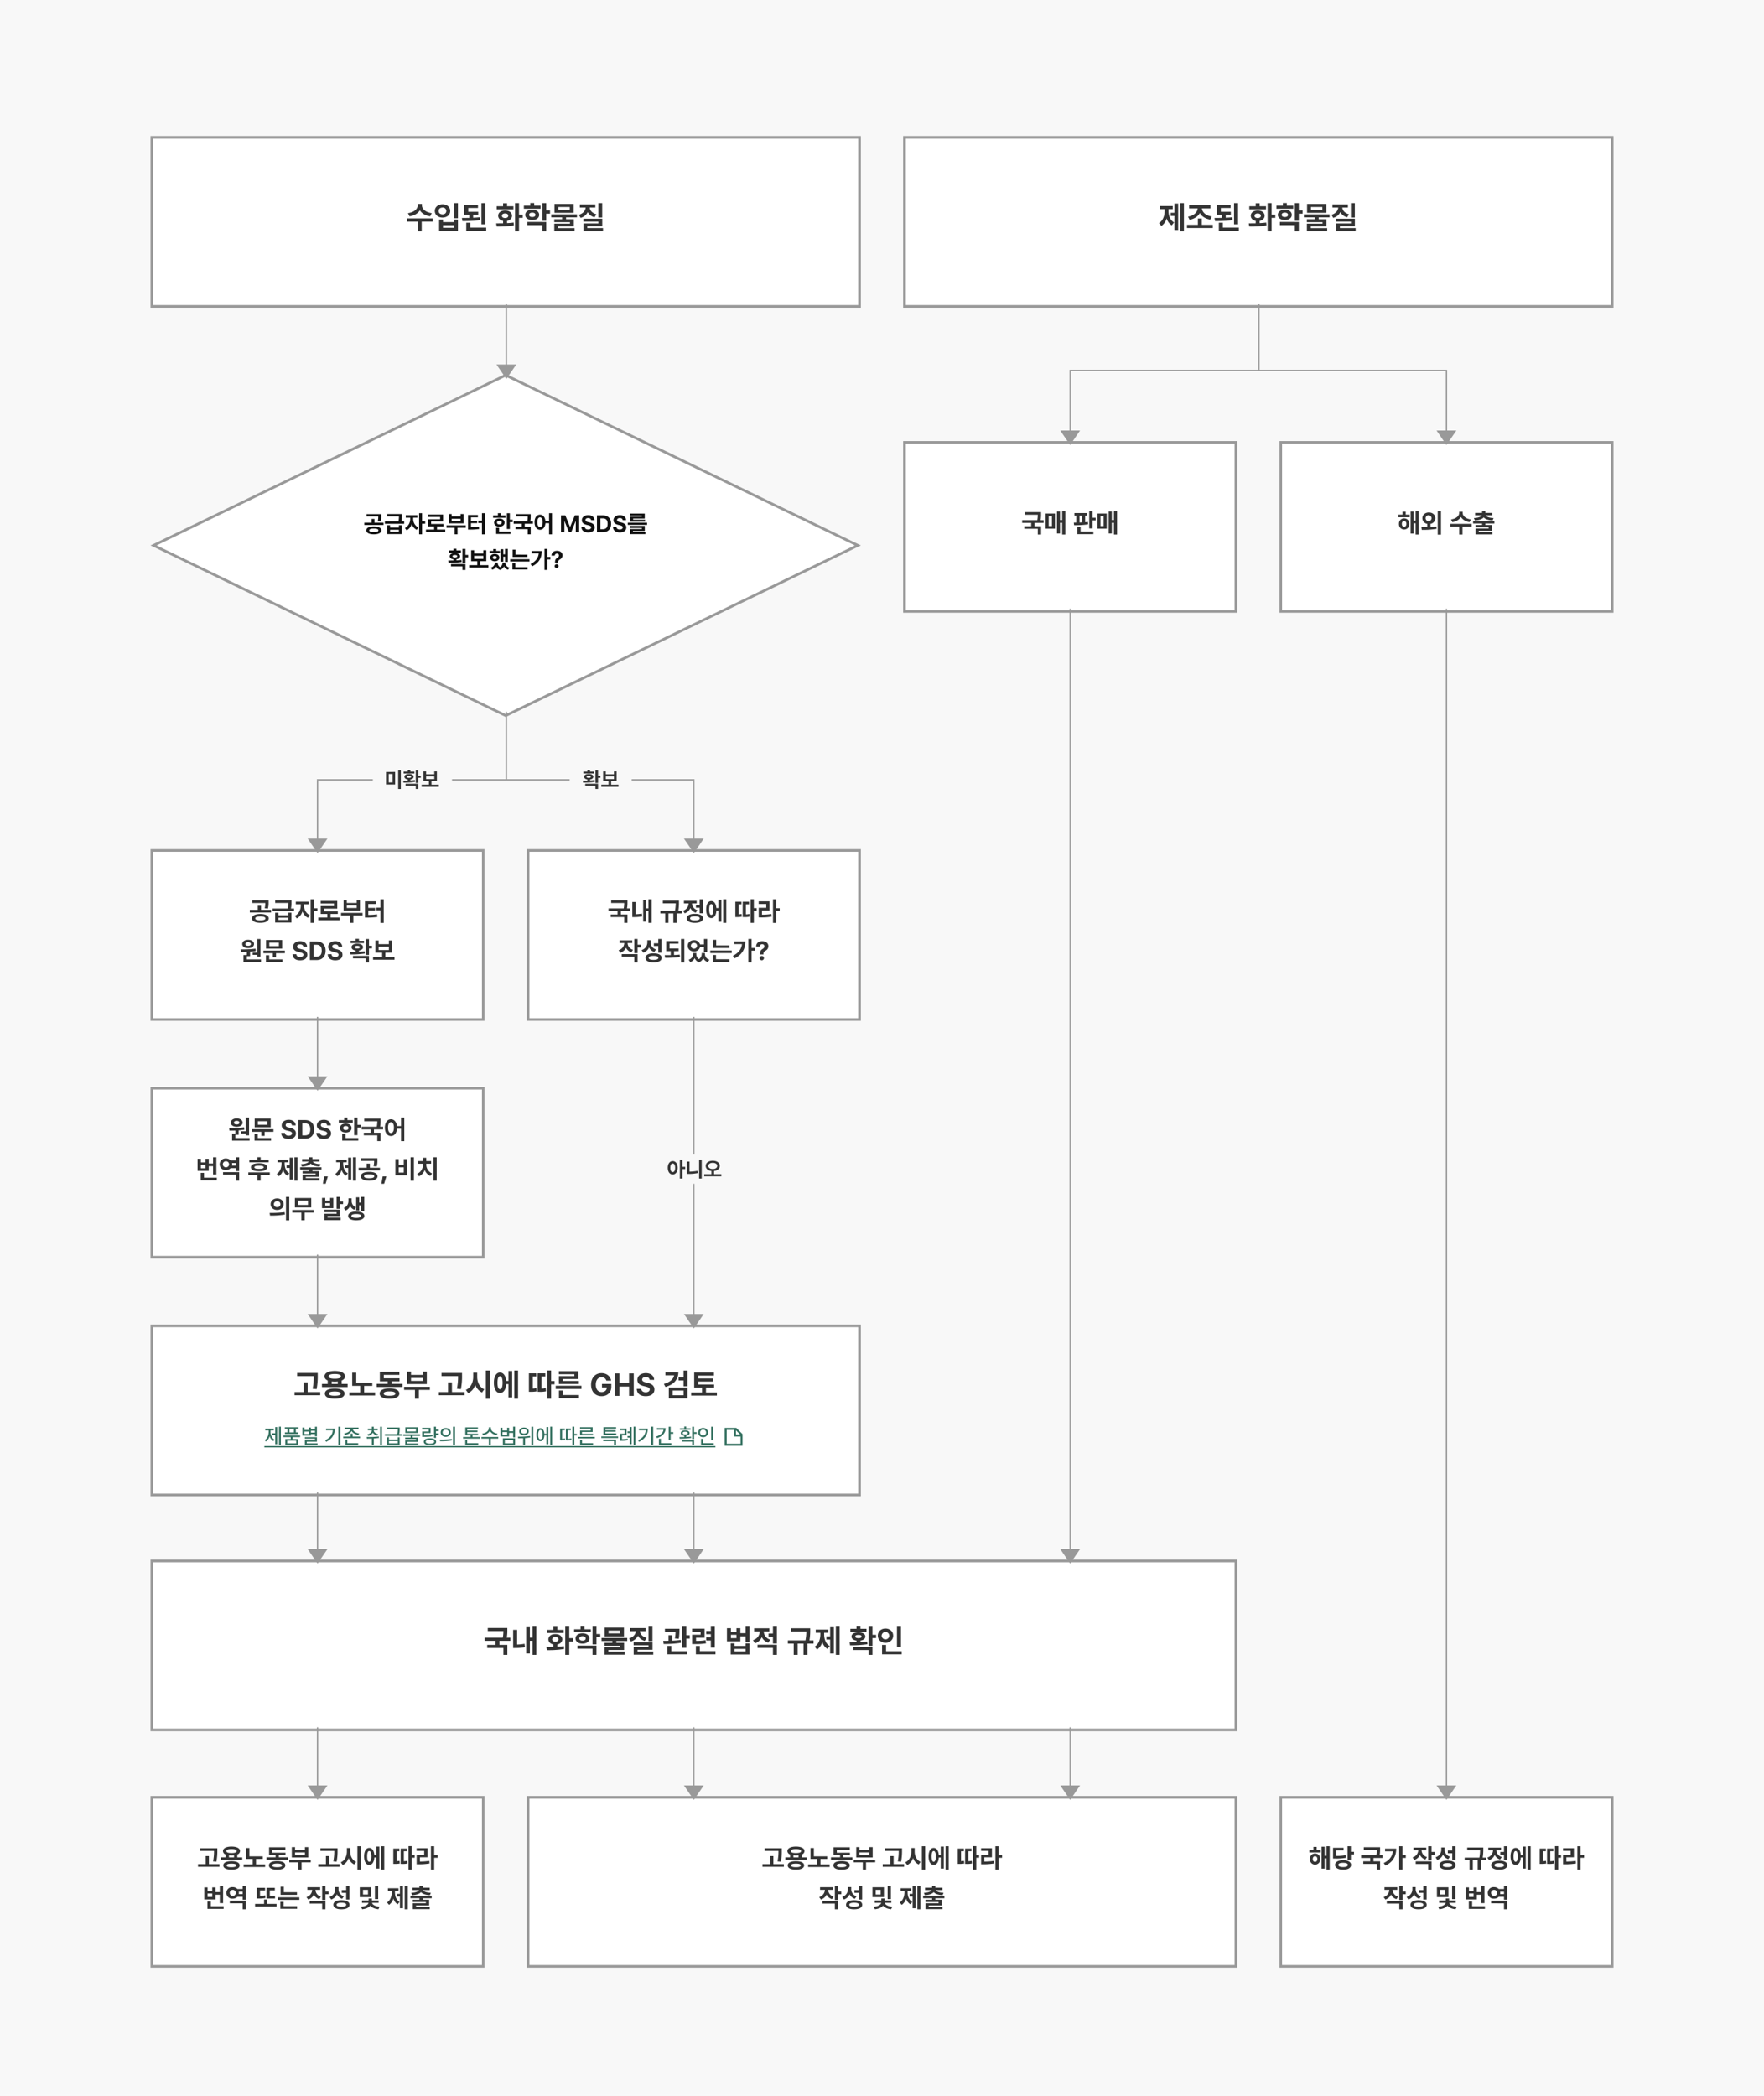 <svg id="flow_chart_6_1" xmlns="http://www.w3.org/2000/svg" width="1336" height="1587" viewBox="0 0 1336 1587">
    <defs>
        <filter id="box" x="675" y="325" width="271" height="148" filterUnits="userSpaceOnUse">
            <feOffset dy="3"/>
            <feGaussianBlur stdDeviation="3" result="blur"/>
            <feFlood flood-color="#111" flood-opacity=".102"/>
            <feComposite operator="in" in2="blur"/>
            <feComposite in="SourceGraphic"/>
        </filter>
        <filter id="box-2" x="960" y="325" width="271" height="148" filterUnits="userSpaceOnUse">
            <feOffset dy="3"/>
            <feGaussianBlur stdDeviation="3" result="blur-2"/>
            <feFlood flood-color="#111" flood-opacity=".102"/>
            <feComposite operator="in" in2="blur-2"/>
            <feComposite in="SourceGraphic"/>
        </filter>
        <filter id="box-3" x="105" y="94" width="556" height="148" filterUnits="userSpaceOnUse">
            <feOffset dy="3"/>
            <feGaussianBlur stdDeviation="3" result="blur-3"/>
            <feFlood flood-color="#111" flood-opacity=".102"/>
            <feComposite operator="in" in2="blur-3"/>
            <feComposite in="SourceGraphic"/>
        </filter>
        <filter id="box-4" x="675" y="94" width="556" height="148" filterUnits="userSpaceOnUse">
            <feOffset dy="3"/>
            <feGaussianBlur stdDeviation="3" result="blur-4"/>
            <feFlood flood-color="#111" flood-opacity=".102"/>
            <feComposite operator="in" in2="blur-4"/>
            <feComposite in="SourceGraphic"/>
        </filter>
        <filter id="다각형_3" x="105" y="274" width="556" height="278" filterUnits="userSpaceOnUse">
            <feOffset dy="3"/>
            <feGaussianBlur stdDeviation="3" result="blur-5"/>
            <feFlood flood-color="#111" flood-opacity=".102"/>
            <feComposite operator="in" in2="blur-5"/>
            <feComposite in="SourceGraphic"/>
        </filter>
        <filter id="box-5" x="390" y="634" width="271" height="148" filterUnits="userSpaceOnUse">
            <feOffset dy="3"/>
            <feGaussianBlur stdDeviation="3" result="blur-6"/>
            <feFlood flood-color="#111" flood-opacity=".102"/>
            <feComposite operator="in" in2="blur-6"/>
            <feComposite in="SourceGraphic"/>
        </filter>
        <filter id="box-6" x="105" y="1351" width="271" height="148" filterUnits="userSpaceOnUse">
            <feOffset dy="3"/>
            <feGaussianBlur stdDeviation="3" result="blur-7"/>
            <feFlood flood-color="#111" flood-opacity=".102"/>
            <feComposite operator="in" in2="blur-7"/>
            <feComposite in="SourceGraphic"/>
        </filter>
        <filter id="box-7" x="960" y="1351" width="271" height="148" filterUnits="userSpaceOnUse">
            <feOffset dy="3"/>
            <feGaussianBlur stdDeviation="3" result="blur-8"/>
            <feFlood flood-color="#111" flood-opacity=".102"/>
            <feComposite operator="in" in2="blur-8"/>
            <feComposite in="SourceGraphic"/>
        </filter>
        <filter id="box-8" x="390" y="1351" width="556" height="148" filterUnits="userSpaceOnUse">
            <feOffset dy="3"/>
            <feGaussianBlur stdDeviation="3" result="blur-9"/>
            <feFlood flood-color="#111" flood-opacity=".102"/>
            <feComposite operator="in" in2="blur-9"/>
            <feComposite in="SourceGraphic"/>
        </filter>
        <filter id="box-9" x="105" y="1172" width="841" height="148" filterUnits="userSpaceOnUse">
            <feOffset dy="3"/>
            <feGaussianBlur stdDeviation="3" result="blur-10"/>
            <feFlood flood-color="#111" flood-opacity=".102"/>
            <feComposite operator="in" in2="blur-10"/>
            <feComposite in="SourceGraphic"/>
        </filter>
        <filter id="box-10" x="105" y="634" width="271" height="148" filterUnits="userSpaceOnUse">
            <feOffset dy="3"/>
            <feGaussianBlur stdDeviation="3" result="blur-11"/>
            <feFlood flood-color="#111" flood-opacity=".102"/>
            <feComposite operator="in" in2="blur-11"/>
            <feComposite in="SourceGraphic"/>
        </filter>
        <filter id="box-11" x="105" y="814" width="271" height="148" filterUnits="userSpaceOnUse">
            <feOffset dy="3"/>
            <feGaussianBlur stdDeviation="3" result="blur-12"/>
            <feFlood flood-color="#111" flood-opacity=".102"/>
            <feComposite operator="in" in2="blur-12"/>
            <feComposite in="SourceGraphic"/>
        </filter>
        <filter id="box-12" x="105" y="994" width="556" height="148" filterUnits="userSpaceOnUse">
            <feOffset dy="3"/>
            <feGaussianBlur stdDeviation="3" result="blur-13"/>
            <feFlood flood-color="#111" flood-opacity=".102"/>
            <feComposite operator="in" in2="blur-13"/>
            <feComposite in="SourceGraphic"/>
        </filter>
        <style>
            .cls-1{fill:#f8f8f8}.cls-2{fill:#fff;stroke:#999;stroke-width:2px}.cls-3{fill:#333}.cls-11,.cls-7{fill:none}.cls-7{stroke:#326f5e;stroke-width:1.5px}.cls-9{fill:#999}.cls-10{stroke:none}
        </style>
    </defs>
    <g id="수정flow_chart_6_1" transform="translate(-292 -1278)">
        <path id="bg" class="cls-1" d="M0 0h1336v1587H0z" transform="translate(292 1278)"/>
        <g id="fc_box_smaller_color" transform="translate(976 1609)">
            <g transform="translate(-684 -331)" style="filter:url(#box)">
                <g id="box-13" data-name="box" class="cls-2">
                    <path class="cls-10" d="M0 0h253v130H0z" transform="translate(684 331)"/>
                    <path class="cls-11" d="M1 1h251v128H1z" transform="translate(684 331)"/>
                </g>
            </g>
            <path id="패스_11347" data-name="패스 11347" class="cls-3" d="M76.4 9.925h-2.29a23.385 23.385 0 0 0 .366-4.731v-1.4H62.128v1.988h9.855a21.161 21.161 0 0 1-.38 4.144H60.14v2h6.844v2.544h-5.215v1.954h10.214V20.8h2.5v-6.33h-5v-2.549H76.4zm14.05-.117h-1.6V3.289h-2.357v16.692h2.355v-8.143h1.6V20.8h2.383V3.012H90.45zM85 16.327V4.863h-7.07v11.464zm-2.327-9.5v7.548h-2.41v-7.55zm30.768-3.787h-2.5v13.087h2.5V10.1h2.389V8.04h-2.389zm-3.522 8.184q-1 .124-2.072.207V6.493h1.45V4.511h-9.586v1.982h1.457v5.221c-.677.007-1.326.014-1.934.014l.269 2a64.507 64.507 0 0 0 10.6-.67zm-4.469-4.731v5.1c-.635.028-1.264.055-1.885.069V6.493zm-3.543 8.391v5.608h12.168v-2.01h-9.682v-3.6zm27.742-5.076h-1.6V3.289h-2.355v16.692h2.355v-8.143h1.6V20.8h2.383V3.012h-2.383zm-5.449 6.519V4.863h-7.072v11.464zm-2.327-9.5v7.548h-2.41v-7.55z" transform="translate(30 53)"/>
        </g>
        <g id="fc_box_smaller_color-2" data-name="fc_box_smaller_color" transform="translate(1261 1609)">
            <g transform="translate(-969 -331)" style="filter:url(#box-2)">
                <g id="box-14" data-name="box" class="cls-2">
                    <path class="cls-10" d="M0 0h253v130H0z" transform="translate(969 331)"/>
                    <path class="cls-11" d="M1 1h251v128H1z" transform="translate(969 331)"/>
                </g>
            </g>
            <path id="패스_11348" data-name="패스 11348" class="cls-3" d="M73.144 10.257H71.7V3.365h-2.334v16.671H71.7v-7.79h1.443V20.8h2.369V3.012h-2.368zm-9.931-6.74v2.216H60.1v1.982h8.6V5.733h-3.036V3.517zm1.236 5a3.921 3.921 0 0 0-3.916 4.206 3.922 3.922 0 1 0 7.818 0 3.914 3.914 0 0 0-3.902-4.206zm0 6.34c-1.029.007-1.733-.773-1.727-2.134-.007-1.333.7-2.141 1.727-2.141 1 0 1.706.808 1.713 2.141-.007 1.36-.712 2.14-1.713 2.133zm25.435 5.988h2.479V3.012h-2.479zm-5.463-8.185a4.312 4.312 0 0 0 3.695-4.227c-.016-2.548-2.106-4.35-4.938-4.357-2.8.007-4.938 1.809-4.931 4.358a4.311 4.311 0 0 0 3.688 4.227v2.5c-1.6.048-3.115.055-4.427.055l.283 2.01a61.266 61.266 0 0 0 11.271-.787l-.186-1.8c-1.436.2-2.949.331-4.454.414zm-3.7-4.227a2.208 2.208 0 0 1 2.459-2.217 2.232 2.232 0 1 1-2.46 2.218zm26.733-.9A8.813 8.813 0 0 0 114 11.341l.974-2.01c-4.068-.5-6.209-2.825-6.209-4.924v-.863h-2.617v.863c-.007 2.1-2.141 4.42-6.181 4.924l.981 2.01a8.777 8.777 0 0 0 6.505-3.812zm-8.115 5.159v2.03h6.823V20.8h2.465v-6.082h6.927v-2.03zm18.646-2.569c3.322-.173 5.608-1.008 6.727-2.341 1.126 1.333 3.419 2.169 6.713 2.341l.732-1.837c-3.591-.152-5.4-1-5.9-2.03h5.021V4.407h-5.325v-1.4h-2.472v1.4h-5.29v1.844h4.979c-.518 1.029-2.32 1.878-5.863 2.03zm14.82.477h-16.139v1.816h6.823v1.114H118.5v1.782h9.9v.888h-9.889v4.482h12.811v-1.841h-10.361v-.974h9.9V13.53h-4.91v-1.118h6.851z" transform="translate(30 53)"/>
        </g>
        <g id="fc_box_medium" transform="translate(406 1378)">
            <g transform="translate(-114 -100)" style="filter:url(#box-3)">
                <g id="box-15" data-name="box" class="cls-2">
                    <path class="cls-10" d="M0 0h538v130H0z" transform="translate(114 100)"/>
                    <path class="cls-11" d="M1 1h536v128H1z" transform="translate(114 100)"/>
                </g>
            </g>
            <path id="패스_11344" data-name="패스 11344" class="cls-3" d="M173.978 9.235c1.392 2.312 4.127 4.044 7.856 4.575L183 11.4c-4.881-.6-7.45-3.39-7.45-5.909V4.453h-3.141v1.036c-.008 2.519-2.569 5.3-7.417 5.909l1.177 2.412c3.698-.531 6.417-2.263 7.809-4.575zm-9.738 6.191v2.436h8.188v7.3h2.959v-7.3h8.313v-2.437zm35.6-11.61v11.477h3V3.815zm-8.693.9c-3.331-.008-5.843 2.072-5.834 5.064-.008 2.917 2.5 5 5.834 5s5.826-2.08 5.826-5c.002-2.998-2.501-5.08-5.824-5.07zm0 2.494a2.578 2.578 0 0 1 2.876 2.569c0 1.591-1.21 2.536-2.876 2.544-1.707-.008-2.925-.953-2.909-2.544-.014-1.605 1.204-2.579 2.911-2.579zm-2.569 9.025v8.693h14.262v-8.699h-2.983v1.981h-8.337v-1.981zm2.942 4.3h8.337V22.5h-8.337zm29.1-16.715v16.056h3.033V3.815zm-1.32 10.735a82.432 82.432 0 0 1-4.948.356v-2.154h3.829v-2.379h-7.541V7.511H218v-2.4h-10.359v7.641h3.729v2.254c-1.939.05-3.829.058-5.536.066l.39 2.362a98.856 98.856 0 0 0 13.293-.738zm-7.152 4.119h-3.025v6.116h15.117v-2.412h-12.091zm36.938-6.174V3.815h-3.017v21.348h3.017V14.978h2.785V12.5zm-9.05-6.3V3.939h-3.008V6.2h-4.84v2.347h12.655V6.2zm0 11.064c2.254-.431 3.754-1.89 3.771-3.862-.017-2.4-2.2-4.019-5.246-4.019-3.108 0-5.262 1.624-5.254 4.019-.008 1.964 1.459 3.414 3.721 3.854V19.1c-1.89.041-3.7.041-5.254.041l.4 2.436a72.853 72.853 0 0 0 13.036-.87l-.2-2.171c-1.591.224-3.282.356-4.972.448zm-3.887-3.864c-.008-1.11.953-1.74 2.412-1.74 1.417 0 2.37.63 2.37 1.74s-.953 1.724-2.37 1.724c-1.461.003-2.42-.602-2.412-1.724zM260.6 5.738V3.715h-2.983v2.023h-4.848v2.345h12.663V5.738zm9.1 3.63V3.815h-3v13.392h3V11.8h2.867V9.367zm-5.345 3.34c0-2.345-2.155-3.928-5.246-3.936-3.1.008-5.3 1.591-5.3 3.936-.008 2.345 2.2 3.928 5.3 3.928s5.25-1.584 5.25-3.929zm-7.633 0c0-1.094.953-1.682 2.387-1.691 1.425.008 2.4.6 2.412 1.691-.008 1.086-.986 1.649-2.412 1.649s-2.382-.564-2.382-1.65zm9.978 7.782v4.674h3V18.1h-14.357v2.387zm9.232-16.036v6.721h14.586V4.453zm2.934 4.409v-2.1h8.66v2.1zm14.126 3.437h-19.459v2.345h8.188v1.367h-5.942v2.254h11.884v1.1H275.8v5.644h15.373v-2.25h-12.444v-1.285h11.884v-5.461h-5.892v-1.368h8.271zm16.144-8.486v10.957h2.964V3.815zm-8.006 6.812a7.983 7.983 0 0 0 5.155 3.936l1.417-2.3c-3.273-.854-4.881-2.934-5.088-5.064h4.268V4.809h-11.727V7.2h4.384c-.215 2.287-1.848 4.525-5.163 5.453L295.735 15a8.2 8.2 0 0 0 5.395-4.373zm-.34 10.691h11.345v-5.693h-14.312v2.262h11.329v1.294h-11.279v5.834h14.843v-2.3H300.79z" transform="translate(30 50)"/>
        </g>
        <g id="fc_box_medium-2" data-name="fc_box_medium" transform="translate(976 1378)">
            <g transform="translate(-684 -100)" style="filter:url(#box-4)">
                <g id="box-16" data-name="box" class="cls-2">
                    <path class="cls-10" d="M0 0h538v130H0z" transform="translate(684 100)"/>
                    <path class="cls-11" d="M1 1h536v128H1z" transform="translate(684 100)"/>
                </g>
            </g>
            <path id="패스_11345" data-name="패스 11345" class="cls-3" d="M179.845 25.163h2.826V3.815h-2.826zM172.7 11.141v2.4h2.809v10.628h2.8v-20h-2.8v6.97zM170.986 8.4h3.232V6H164.6v2.4h3.5v1.133c0 3.63-1.169 7.459-4.309 9.4l1.807 2.2a9.93 9.93 0 0 0 3.978-5.809 9.022 9.022 0 0 0 3.878 5.32l1.749-2.2c-3.116-1.782-4.227-5.362-4.218-8.917zm15.97 8.039c3.68-.671 6.414-2.552 7.765-5.13 1.376 2.528 4.144 4.351 7.881 5.006l1.185-2.362c-4.575-.671-7.235-3.265-7.492-6.083h6.5V5.448h-16.179v2.42h6.484c-.257 2.826-2.9 5.494-7.326 6.207zm9.273-.945h-3v4.757h-8.238v2.428H204.5v-2.43h-8.271zm24.4-11.677v16.059h3.033V3.815zM219.3 14.555a82.432 82.432 0 0 1-4.948.356v-2.154h3.829v-2.379h-7.541V7.511H218v-2.4h-10.359v7.641h3.729v2.254c-1.939.05-3.829.058-5.536.066l.39 2.362a98.856 98.856 0 0 0 13.293-.738zm-7.152 4.119h-3.025v6.116h15.117v-2.412h-12.091zm36.938-6.174V3.815h-3.017v21.348h3.017V14.978h2.785V12.5zm-9.05-6.3V3.939h-3.008V6.2h-4.84v2.347h12.655V6.2zm0 11.064c2.254-.431 3.754-1.89 3.771-3.862-.017-2.4-2.2-4.019-5.246-4.019-3.108 0-5.262 1.624-5.254 4.019-.008 1.964 1.459 3.414 3.721 3.854V19.1c-1.89.041-3.7.041-5.254.041l.4 2.436a72.853 72.853 0 0 0 13.036-.87l-.2-2.171c-1.591.224-3.282.356-4.972.448zm-3.887-3.864c-.008-1.11.953-1.74 2.412-1.74 1.417 0 2.37.63 2.37 1.74s-.953 1.724-2.37 1.724c-1.461.003-2.42-.602-2.412-1.724zM260.6 5.738V3.715h-2.983v2.023h-4.848v2.345h12.663V5.738zm9.1 3.63V3.815h-3v13.392h3V11.8h2.867V9.367zm-5.345 3.34c0-2.345-2.155-3.928-5.246-3.936-3.1.008-5.3 1.591-5.3 3.936-.008 2.345 2.2 3.928 5.3 3.928s5.25-1.584 5.25-3.929zm-7.633 0c0-1.094.953-1.682 2.387-1.691 1.425.008 2.4.6 2.412 1.691-.008 1.086-.986 1.649-2.412 1.649s-2.382-.564-2.382-1.65zm9.978 7.782v4.674h3V18.1h-14.357v2.387zm9.232-16.036v6.721h14.586V4.453zm2.934 4.409v-2.1h8.66v2.1zm14.126 3.437h-19.459v2.345h8.188v1.367h-5.942v2.254h11.884v1.1H275.8v5.644h15.373v-2.25h-12.444v-1.285h11.884v-5.461h-5.892v-1.368h8.271zm16.144-8.486v10.957h2.964V3.815zm-8.006 6.812a7.983 7.983 0 0 0 5.155 3.936l1.417-2.3c-3.273-.854-4.881-2.934-5.088-5.064h4.268V4.809h-11.727V7.2h4.384c-.215 2.287-1.848 4.525-5.163 5.453L295.735 15a8.2 8.2 0 0 0 5.395-4.373zm-.34 10.691h11.345v-5.693h-14.312v2.262h11.329v1.294h-11.279v5.834h14.843v-2.3H300.79z" transform="translate(30 50)"/>
        </g>
        <g id="fc_diamond_long" transform="translate(406 1558)">
            <g transform="translate(-114 -280)" style="filter:url(#다각형_3)">
                <g id="다각형_3-2" data-name="다각형 3" style="fill:#fff">
                    <path class="cls-10" d="M269 258.89 2.298 130 269 1.11 535.702 130 269 258.89z" transform="translate(114 280)"/>
                    <path d="M269 2.221 4.596 130 269 257.779 533.404 130 269 2.221M269 0l269 130-269 130L0 130 269 0z" style="fill:#999;stroke:none" transform="translate(114 280)"/>
                </g>
            </g>
            <path id="패스_11346" data-name="패스 11346" d="M54.292 8.926a14.792 14.792 0 0 0 .46-4.276V3.338H43.583V5.1H52.5a14.151 14.151 0 0 1-.41 3.617zm-4.68-1.97h-2.219v2.809h-5.445v1.809h14.525V9.765h-6.861zm-.491 5.625c-3.468.006-5.706 1.113-5.706 3.027 0 1.89 2.238 3.015 5.706 3.008 3.493.006 5.7-1.119 5.712-3.008-.013-1.915-2.219-3.021-5.712-3.027zm0 4.332c-2.2-.006-3.468-.435-3.456-1.305-.012-.883 1.256-1.355 3.456-1.355s3.481.472 3.487 1.355-1.287 1.299-3.487 1.305zM70 8.883a19.247 19.247 0 0 0 .379-4.332V3.264H59.27v1.8h8.876a19.42 19.42 0 0 1-.367 3.823H57.48v1.784h14.632V8.883zm-8.571 4.55v-1.71h-2.202v6.719h11.088v-6.719H68.1v1.709zm0 3.195v-1.486H68.1v1.485zm24.228-7.9V2.611h-2.24v16.011h2.244V10.6h2.362V8.727zm-6.708-2.736h3.22V4.159H73.3v1.833h3.387v.982a7.6 7.6 0 0 1-4.021 6.868l1.305 1.771a7.93 7.93 0 0 0 3.878-4.78 7.513 7.513 0 0 0 3.76 4.369l1.249-1.759a7.119 7.119 0 0 1-3.916-6.47zM97 12.581h4.929V10.76h-9.4v-1.8h9.025v-5.3H90.267v1.8h9.068V7.2h-9.043v5.383h4.488V15h-6.173v1.834h14.631V15H97zm17.807-9.342v1.84h-6.727v-1.84h-2.213V10.3h11.182V3.239zM108.08 8.51V6.838h6.725V8.51zm-3.928 3.338v1.759h6.16v5.016h2.219v-5.017h6.253v-1.759zm26.857-3.574H128.2v1.8h2.809v8.59h2.219V2.611h-2.219zm-8.3 1.908h4.655V8.423h-4.655V5.769h5.24V3.96h-7.483v11.07h1.274a46.243 46.243 0 0 0 7.173-.441l-.224-1.8a39.009 39.009 0 0 1-5.979.41zm22.612-5.867v-1.7h-2.241v1.7h-3.636v1.764h9.5V4.314zm6.825-1.678h-2.25v11.945h2.25V9.38h2.151V7.54h-2.151zM144.2 12.8c2.312.006 3.934-1.212 3.934-3.052 0-1.858-1.622-3.1-3.934-3.1-2.337 0-3.978 1.243-3.972 3.1-.007 1.838 1.634 3.052 3.972 3.052zm-1.79-3.052c0-.9.715-1.386 1.79-1.392s1.8.5 1.809 1.392c-.006.876-.74 1.349-1.809 1.349s-1.792-.474-1.792-1.35zm-.646 3.91v4.686h10.952v-1.81H144v-2.878zm27.883-4.823h-2.057a21.046 21.046 0 0 0 .329-4.258V3.314H156.8V5.1h8.869a19.046 19.046 0 0 1-.342 3.729h-10.314v1.8h6.16v2.294h-4.693v1.759h9.193v3.941h2.25v-5.7h-4.5v-2.294h6.222zm12.205-.435h-2.785c-.311-2.878-1.927-4.655-4.084-4.655-2.43 0-4.164 2.213-4.158 5.693-.006 3.518 1.728 5.718 4.158 5.718 2.225 0 3.878-1.89 4.108-4.96h2.76v8.464h2.219V2.611h-2.219zm-6.868 4.724c-1.193 0-2.014-1.293-2.008-3.686-.006-2.368.814-3.667 2.008-3.667s2.008 1.3 2.014 3.667c-.007 2.391-.808 3.684-2.014 3.684zM190.889 17h2.561V8.634h.106l3.319 8.31h1.765l3.319-8.279h.106V17h2.567V4.271h-3.263l-3.537 8.629h-.149l-3.537-8.627h-3.257zm25.328-9.087c-.037-2.256-1.9-3.816-4.718-3.816-2.778 0-4.823 1.535-4.811 3.841-.006 1.877 1.318 2.946 3.462 3.468l1.392.342c1.386.342 2.169.746 2.175 1.61-.006.957-.9 1.6-2.287 1.6-1.4 0-2.424-.64-2.511-1.921h-2.567c.075 2.722 2.039 4.146 5.109 4.146 3.1 0 4.916-1.485 4.929-3.81-.012-2.126-1.635-3.238-3.81-3.729l-1.15-.28c-1.1-.255-2.051-.665-2.032-1.6 0-.839.746-1.454 2.082-1.454 1.293 0 2.095.59 2.194 1.6zm6.433-3.642h-4.531V17h4.488c3.878 0 6.222-2.4 6.222-6.377s-2.344-6.352-6.179-6.352zm-1.89 10.461V6.539h1.747c2.405 0 3.68 1.249 3.68 4.084 0 2.853-1.274 4.108-3.692 4.108zm19.411-6.818c-.037-2.256-1.9-3.816-4.718-3.816-2.778 0-4.823 1.535-4.811 3.841-.006 1.877 1.318 2.946 3.462 3.468l1.392.342c1.386.342 2.169.746 2.175 1.61-.006.957-.9 1.6-2.287 1.6-1.4 0-2.424-.64-2.511-1.921h-2.567c.075 2.722 2.039 4.146 5.109 4.146 3.1 0 4.916-1.485 4.929-3.81-.012-2.126-1.635-3.238-3.81-3.729l-1.15-.28c-1.1-.255-2.051-.665-2.032-1.6 0-.839.746-1.454 2.082-1.454 1.293 0 2.095.59 2.194 1.6zm3.108-2.673v3.8H254.6v-1.52h-9.087v-.857h8.814V2.91h-11.07v1.522h8.82v.808zm-1.821 6.215h14.631V9.79h-14.631zm12.885 4.575v-3.78H243.13v1.554h8.988v.8h-8.975v3.866h11.666v-1.527h-9.435v-.914zM111.673 30.8v-1.3h-2.238v1.3h-3.468v1.628h9.149V30.8zm6.837 3.406v-4.57h-2.244v10.871h2.244V36.05h2.051v-1.84zm-2.99 3.8a52.925 52.925 0 0 1-3.847.317V37.5c1.7-.255 2.772-1.1 2.778-2.318-.006-1.479-1.56-2.393-3.916-2.387s-3.928.907-3.922 2.387c-.006 1.231 1.081 2.082 2.822 2.325v.9a145.59 145.59 0 0 1-3.891.044l.23 1.734a59.964 59.964 0 0 0 9.907-.634zm-6.762-2.828c-.006-.615.64-.9 1.778-.9s1.765.28 1.771.9c-.006.584-.646.926-1.771.92s-1.784-.327-1.778-.912zm7.508 7.689v2.747h2.244v-4.473h-10.933v1.734zm13.413-3.9h4.621v-8.33h-2.24v2.492h-6.974v-2.492h-2.25v8.335h4.624v2.965h-6.172v1.821h14.632v-1.822h-6.24zm2.381-4.065v2.275h-6.974v-2.27zm16.409.64v3.941h2.126v-9.847h-2.126v4.1h-1.256v-3.882h-2.088v9.454h2.088v-3.76zm-6.657-4.388v-1.443h-2.225v1.448h-2.822v1.771h7.856v-1.771zm-1.1 7.863c2.039-.006 3.493-1.15 3.5-2.791-.006-1.678-1.461-2.8-3.5-2.8-2 .006-3.462 1.125-3.462 2.8 0 1.646 1.46 2.789 3.462 2.795zm0-3.984c.876 0 1.467.41 1.473 1.193-.006.746-.6 1.181-1.473 1.175s-1.461-.429-1.461-1.175c0-.778.591-1.189 1.461-1.189zm8.117 4.948H146.6v.319a3.9 3.9 0 0 1-1.852 3.17 3.614 3.614 0 0 1-1.771-3.17v-.317h-2.219v.317a3.7 3.7 0 0 1-3.014 3.456l1.05 1.666a5.047 5.047 0 0 0 3.058-2.5 4.816 4.816 0 0 0 2.934 2.666 4.976 4.976 0 0 0 2.9-2.735 4.818 4.818 0 0 0 3.114 2.573l1.038-1.666a3.529 3.529 0 0 1-3.008-3.456zm7.633-6v-3.8h-2.232v5.563h11.175v-1.757zm-4.062 5.233h14.631v-1.759H152.4zm1.684 1.311v4.742h11.424v-1.8h-9.18v-2.94zm26.515-4.78v-6.134h-2.244v15.974h2.245V37.6h2.262v-1.854zm-11.89-4.494v1.834h5.333c-.423 3.568-2.455 6.116-6.234 8.018l1.262 1.715c5.376-2.642 7.247-6.781 7.26-11.567zm19.952 8.938v-.2a2.436 2.436 0 0 1 1.43-2.387A3.4 3.4 0 0 0 192 34.54c0-2.169-1.734-3.443-4.189-3.443-2.244 0-4.084 1.187-4.133 3.655h2.5a1.568 1.568 0 0 1 1.616-1.573 1.445 1.445 0 0 1 1.541 1.442c0 .82-.584 1.367-1.349 1.852-1.044.659-1.635 1.33-1.647 3.518v.2zm-1.113 3.965a1.47 1.47 0 1 0 0-2.94 1.47 1.47 0 1 0 0 2.94z" transform="translate(120 106)" style="fill:#111"/>
        </g>
        <g id="fc_box_medium-3" data-name="fc_box_medium" transform="translate(691 1918)">
            <g transform="translate(-399 -640)" style="filter:url(#box-5)">
                <g id="box-17" data-name="box" class="cls-2">
                    <path class="cls-10" d="M0 0h253v130H0z" transform="translate(399 640)"/>
                    <path class="cls-11" d="M1 1h251v128H1z" transform="translate(399 640)"/>
                </g>
            </g>
            <path id="패스_11351" data-name="패스 11351" class="cls-3" d="M48.151 9.925h-2.286a23.385 23.385 0 0 0 .366-4.731v-1.4H33.883v1.988h9.855a21.161 21.161 0 0 1-.38 4.144H31.894v2h6.844v2.544h-5.215v1.954h10.215V20.8h2.5v-6.33h-5v-2.549h6.913zm13.964-.035H60.45V3.323h-2.334v16.609h2.334v-8.025h1.664v8.9h2.4V3.012h-2.4zM52.4 4.988h-2.5v11.471h1.209a34.8 34.8 0 0 0 6.25-.525l-.249-2.148a28.877 28.877 0 0 1-4.71.5zm32.334 6.678a38.406 38.406 0 0 0 .477-6.471V4H73.019v2.023h9.751a30.336 30.336 0 0 1-.559 5.642H71.093v2.01h3.687V20.8h2.493v-7.125h3.695V20.8h2.479v-7.125h3.86v-2.01zM98.1 9.38h2.776v4.2h2.486V3.012h-2.486v4.337H98.1zm-4.24.221a6.774 6.774 0 0 0 4.088 3.522l1.229-1.961A5.5 5.5 0 0 1 95.091 6.1h3.543v-2h-9.641v2h3.564a5.918 5.918 0 0 1-4.289 5.511l1.291 1.975A7.052 7.052 0 0 0 93.862 9.6zm3.425 4.372c-3.785 0-6.112 1.271-6.1 3.425s2.32 3.419 6.1 3.425 6.119-1.271 6.126-3.425-2.325-3.426-6.124-3.426zm0 4.945c-2.355.007-3.633-.5-3.626-1.519s1.271-1.533 3.626-1.533 3.646.511 3.653 1.533-1.289 1.525-3.651 1.518zM118.7 20.8h2.383V3.012H118.7zm-5.128-11.206c-.269-3.308-1.74-5.3-3.881-5.3-2.341 0-3.867 2.452-3.86 6.423-.007 4.006 1.519 6.471 3.86 6.464 2.2.007 3.688-2.106 3.9-5.594h1.43v8.4h2.355V3.289h-2.355v6.305zm-3.881 5.193c-.994.007-1.581-1.333-1.568-4.075-.014-2.714.573-4.075 1.568-4.068 1.029-.007 1.637 1.354 1.637 4.068-.001 2.742-.608 4.082-1.637 4.075zm32.272-5.117v-6.7h-2.493V20.8h2.493v-9.058h2.137V9.67zm-11.54-2.87h2.127v-2h-4.613v11.631h.891a20.568 20.568 0 0 0 4.026-.29l-.2-2.044a16.6 16.6 0 0 1-2.231.269zm5.511 0h2.348v-2h-4.8v11.631h.932a16.2 16.2 0 0 0 4.316-.331l-.186-2.044a10.9 10.9 0 0 1-2.611.325zM158.9 9.732v-6.72h-2.465v17.832h2.465V11.8h2.624V9.732zM148.1 11.4h5.718V4.511H145.6v2.01h5.732v2.907h-5.711V16.7h1.492a44.375 44.375 0 0 0 8.294-.615l-.221-1.989a41.793 41.793 0 0 1-7.086.532zM53.872 37.336v-4.324h-2.5v10.732h2.5v-4.337h2.39v-2.071zm-8.778 2.293a6.754 6.754 0 0 0 4.1 3.488l1.264-1.92a5.428 5.428 0 0 1-4.137-5.145h3.55v-1.99h-9.7v1.989h3.639A5.8 5.8 0 0 1 39.5 41.5l1.319 1.92a6.962 6.962 0 0 0 4.276-3.792zm6.278 6.865V50.8h2.5v-6.3H41.9v1.989zm20.67-3.052v-10.43h-2.486v3.267H66.22v2.037h3.336v5.124zm-9.468-4.075a6.528 6.528 0 0 0 3.95 3.481L67.85 40.9a5.427 5.427 0 0 1-4.075-5.463v-1.492h-2.513v1.609A5.938 5.938 0 0 1 56.89 41.4l1.326 1.989a7.061 7.061 0 0 0 4.358-4.023zm3.391 4.53c-3.785 0-6.112 1.278-6.1 3.46s2.32 3.446 6.1 3.439 6.119-1.243 6.126-3.439-2.328-3.457-6.126-3.457zm0 4.959c-2.355.007-3.633-.511-3.626-1.5-.007-1.015 1.271-1.526 3.626-1.526s3.646.511 3.653 1.526c-.007.988-1.291 1.506-3.653 1.499zm20.843 1.989h2.479V33.012h-2.48zm-5.325-8.6h3.446v-2h-6.858v-3.669h6.775V34.6H75.6v7.645h3.39v3c-1.6.028-3.142.035-4.558.028l.283 2.03a74.481 74.481 0 0 0 11.271-.628l-.186-1.812a67.781 67.781 0 0 1-4.316.3zm15.117.215a4.494 4.494 0 0 0 4.586-3.294h2.956v3.819h2.486v-9.973h-2.486v4.144h-2.97a4.509 4.509 0 0 0-4.572-3.225c-2.707-.007-4.744 1.8-4.738 4.254-.006 2.493 2.031 4.282 4.738 4.275zm0-6.46a2.139 2.139 0 0 1 2.327 2.182 2.341 2.341 0 0 1-4.675 0A2.134 2.134 0 0 1 96.6 36zm8.308 7.652h-2.452v.718a5.008 5.008 0 0 1-2.072 3.957 4.663 4.663 0 0 1-2.044-3.957v-.718h-2.424v.718a4.527 4.527 0 0 1-3.336 4.358l1.209 1.83a5.817 5.817 0 0 0 3.343-3 5.54 5.54 0 0 0 3.253 3.156 5.869 5.869 0 0 0 3.253-3.225 5.536 5.536 0 0 0 3.4 3.066l1.264-1.83a4.387 4.387 0 0 1-3.4-4.358zm8.529-5.78v-4.224h-2.479v6.181h12.417v-1.955zm-4.517 5.808h16.257v-1.952h-16.256zm1.872 1.457v5.269h12.693v-2h-10.2V45.14zm29.461-5.311v-6.814h-2.493v17.749h2.493v-8.874h2.514v-2.058zm-13.211-4.993v2.037h5.925c-.47 3.964-2.728 6.8-6.927 8.909l1.4 1.906c5.974-2.935 8.052-7.535 8.066-12.852zm22.169 9.931v-.221a2.707 2.707 0 0 1 1.588-2.652 3.775 3.775 0 0 0 2.12-3.4c0-2.41-1.927-3.826-4.655-3.826-2.493 0-4.537 1.319-4.593 4.061h2.776a1.742 1.742 0 0 1 1.8-1.747 1.605 1.605 0 0 1 1.713 1.6c0 .912-.649 1.519-1.5 2.058-1.16.732-1.816 1.478-1.83 3.909v.221zm-1.236 4.406a1.633 1.633 0 1 0 0-3.267 1.633 1.633 0 1 0 0 3.267z" transform="translate(30 38.001)"/>
        </g>
        <g id="fc_box_medium-4" data-name="fc_box_medium" transform="translate(406 2635)">
            <g transform="translate(-114 -1357)" style="filter:url(#box-6)">
                <g id="box-18" data-name="box" class="cls-2">
                    <path class="cls-10" d="M0 0h253v130H0z" transform="translate(114 1357)"/>
                    <path class="cls-11" d="M1 1h251v128H1z" transform="translate(114 1357)"/>
                </g>
            </g>
            <path id="패스_11358" data-name="패스 11358" class="cls-3" d="M33.884 14.753a42.25 42.25 0 0 0 .716-8.509V4.559H21.626v1.982H32.1a38.52 38.52 0 0 1-.725 7.949zm-5.656-4.268h-2.472V16.6h-5.8v2.02H36.17V16.6h-7.942zM49.72 9.331a2.927 2.927 0 0 0 2.086-2.624c-.007-2.141-2.528-3.425-6.464-3.432s-6.479 1.291-6.472 3.432a2.884 2.884 0 0 0 2.023 2.6v2.141h-3.646v1.989h16.216v-1.985H49.72zm-4.379-4.136c2.486 0 3.9.518 3.9 1.512s-1.409 1.478-3.9 1.478c-2.507 0-3.9-.49-3.881-1.478-.014-.994 1.374-1.512 3.881-1.512zm-1.927 4.758a15.253 15.253 0 0 0 1.927.11 14.882 14.882 0 0 0 1.9-.11v1.5h-3.827zm1.906 4.413c-3.888-.007-6.222 1.14-6.222 3.2 0 2.086 2.334 3.218 6.222 3.211 3.847.007 6.181-1.126 6.195-3.211-.015-2.06-2.348-3.207-6.195-3.2zm0 4.551c-2.459.007-3.695-.456-3.681-1.354-.014-.891 1.222-1.305 3.681-1.319 2.417.014 3.688.428 3.695 1.319s-1.277 1.361-3.695 1.354zm18.58-6.222h5.124v-2H58.9V4.387h-2.544v8.308H61.4v4.075h-6.86v2H70.8v-2h-6.9zm17.279-2.8h5.035V7.936H76.28V5.747h9.848v-1.94H73.794v6.084h4.945v1.519h-6.906v1.975h16.243V11.41h-6.892zm-1.278 4.378c-3.881 0-6.222 1.174-6.222 3.287 0 2.079 2.341 3.26 6.222 3.267 3.86-.007 6.181-1.188 6.195-3.267-.009-2.117-2.329-3.291-6.19-3.291zm0 4.648c-2.459.007-3.695-.435-3.681-1.36-.014-.919 1.222-1.388 3.681-1.388 2.417 0 3.688.47 3.695 1.388s-1.273 1.363-3.69 1.356zM100.942 3.71v2.044H93.47V3.71h-2.459v7.845h12.424V3.71zM93.47 9.566V7.709h7.472v1.857zm-4.37 3.709v1.954h6.844V20.8h2.465v-5.571h6.948v-1.954zm35.856 1.478a42.249 42.249 0 0 0 .711-8.508V4.559H112.7v1.982h10.47a38.52 38.52 0 0 1-.725 7.949zm-5.656-4.268h-2.472V16.6h-5.8v2.02h16.215V16.6h-7.942zm21.38 10.359h2.52V3.012h-2.52zm-5.436-16.457h-2.528v2.659c-.014 3.453-1.519 6.858-4.627 8.17l1.506 2.072a8.54 8.54 0 0 0 4.42-5.325 8.289 8.289 0 0 0 4.247 4.889l1.471-2c-3.025-1.271-4.5-4.544-4.489-7.811zM158.635 20.8h2.383V3.012h-2.383zm-5.124-11.206c-.269-3.308-1.74-5.3-3.881-5.3-2.341 0-3.867 2.452-3.86 6.423-.007 4.006 1.519 6.471 3.86 6.464 2.2.007 3.688-2.106 3.9-5.594h1.43v8.4h2.355V3.289h-2.355v6.305zm-3.881 5.193c-.994.007-1.581-1.333-1.568-4.075-.014-2.714.573-4.075 1.568-4.068 1.029-.007 1.637 1.354 1.637 4.068 0 2.742-.608 4.082-1.637 4.075zM181.9 9.67v-6.7h-2.493V20.8h2.493v-9.058h2.141V9.67zM170.362 6.8h2.127v-2h-4.613v11.631h.891a20.568 20.568 0 0 0 4.026-.29l-.2-2.044a16.6 16.6 0 0 1-2.231.269zm5.511 0h2.348v-2h-4.8v11.631h.932a16.2 16.2 0 0 0 4.316-.331l-.186-2.044a10.9 10.9 0 0 1-2.611.325zm22.963 2.935V3.012h-2.466v17.832h2.465V11.8h2.624V9.732zm-10.8 1.664h5.718V4.511h-8.218v2.01h5.732v2.907h-5.711V16.7h1.492a44.375 44.375 0 0 0 8.294-.615l-.223-1.985a41.793 41.793 0 0 1-7.086.532zM36.481 39.746v6.4h2.486V33.04h-2.486v4.71h-3.274V34.2h-2.465v2.728h-3.5V34.2h-2.5v9.144h8.467v-3.6zm-9.24 1.637V38.82h3.5v2.562zm2.41 3.46H27.13v5.649h12.217v-2.01h-9.7zm24.123-9.434h-3.985a4.787 4.787 0 0 0-3.557-1.436 4.4 4.4 0 1 0 0 8.771 4.807 4.807 0 0 0 3.568-1.465h3.978v2.251h2.482V33.012h-2.487zm-7.542 5.221a2.28 2.28 0 1 1 2.334-2.307 2.2 2.2 0 0 1-2.334 2.307zm4.6-1.347a4.391 4.391 0 0 0 .007-1.865h2.935v1.865zm2.942 7.01V50.8h2.486v-6.469H44.043v1.961zM70.859 40.2a22.438 22.438 0 0 1-3.936.4v-4.1h3.819v-1.989H64.43v8.129h1.146a24.368 24.368 0 0 0 5.449-.4zm3.488.456v-4.163h3.805v-1.982h-6.3v8.129h6.438v-1.983zm-1.872 2.749H70.01v3.315h-6.824v2h16.257v-2h-6.968zm12.5-5.532v-4.225H82.5v6.181h12.413v-1.955zm-4.517 5.808h16.257v-1.953H80.459zm1.872 1.459v5.269h12.693v-2h-10.2V45.14zm34.157-7.8v-4.328h-2.5v10.732h2.5v-4.337h2.389v-2.071zm-8.778 2.293a6.754 6.754 0 0 0 4.1 3.488l1.264-1.92a5.428 5.428 0 0 1-4.137-5.145h3.55v-1.994h-9.7v1.989h3.633a5.8 5.8 0 0 1-4.309 5.449l1.319 1.92a6.962 6.962 0 0 0 4.281-3.792zm6.278 6.865V50.8h2.5v-6.3h-11.968v1.989zm20.67-3.052V33.012h-2.486v3.267h-3.336v2.037h3.336v5.124zm-9.468-4.075a6.528 6.528 0 0 0 3.95 3.481l1.326-1.948a5.427 5.427 0 0 1-4.075-5.463v-1.496h-2.514v1.609a5.938 5.938 0 0 1-4.372 5.849l1.326 1.989a7.061 7.061 0 0 0 4.359-4.026zm3.391 4.53c-3.785 0-6.112 1.278-6.1 3.46s2.32 3.446 6.1 3.439 6.119-1.243 6.126-3.439-2.328-3.461-6.126-3.461zm0 4.959c-2.355.007-3.633-.511-3.626-1.5-.007-1.015 1.271-1.526 3.626-1.526s3.646.511 3.653 1.526c-.006.984-1.291 1.502-3.653 1.495zm25.38-15.843V43.1h2.472V33.012zM142.482 34.1v7.479h8.681V34.1zm2.452 5.532v-3.595h3.766v3.591zm11.816 6.3v-1.849h-5.055v-1.471h-2.5v1.471h-5.048v1.844h4.965c-.269 1.25-2.134 2.659-5.684 2.949l.849 1.885c2.977-.29 5.09-1.333 6.174-2.749 1.091 1.4 3.191 2.472 6.153 2.749l.836-1.885c-3.536-.338-5.394-1.733-5.67-2.949zm19.744 4.868h2.355V33.012h-2.355zm-5.953-11.685v2h2.341v8.854h2.334v-16.66h-2.334v5.808zm-1.43-2.286h2.693v-2h-8.011v2h2.914v.946c0 3.025-.974 6.215-3.591 7.831l1.506 1.837a8.275 8.275 0 0 0 3.315-4.841 7.518 7.518 0 0 0 3.232 4.434l1.457-1.83c-2.6-1.485-3.522-4.468-3.515-7.431zm13.025 3.287c3.322-.173 5.608-1.008 6.727-2.341 1.126 1.333 3.419 2.169 6.713 2.341l.732-1.837c-3.591-.152-5.4-1-5.9-2.03h5.021v-1.842H190.1v-1.4h-2.472v1.4h-5.29v1.844h4.979c-.518 1.029-2.32 1.878-5.863 2.03zm14.82.477h-16.138v1.816h6.823v1.121h-4.986v1.782h9.9v.888h-9.889v4.482h12.811v-1.841h-10.364v-.974h9.9V43.53h-4.91v-1.118h6.851z" transform="translate(16 38.001)"/>
        </g>
        <g id="fc_box_medium-5" data-name="fc_box_medium" transform="translate(1261 2635)">
            <g transform="translate(-969 -1357)" style="filter:url(#box-7)">
                <g id="box-19" data-name="box" class="cls-2">
                    <path class="cls-10" d="M0 0h253v130H0z" transform="translate(969 1357)"/>
                    <path class="cls-11" d="M1 1h251v128H1z" transform="translate(969 1357)"/>
                </g>
            </g>
            <path id="패스_11360" data-name="패스 11360" class="cls-3" d="M19.7 10.257h-1.444V3.365h-2.335v16.671h2.334v-7.79H19.7V20.8h2.369V3.012H19.7zm-9.932-6.74v2.216H6.66v1.982h8.6V5.733h-3.04V3.517zm1.236 5a3.921 3.921 0 0 0-3.916 4.206 3.922 3.922 0 1 0 7.818 0A3.914 3.914 0 0 0 11 8.517zm0 6.34c-1.029.007-1.733-.773-1.727-2.134-.007-1.333.7-2.141 1.727-2.141 1 0 1.706.808 1.713 2.141-.007 1.36-.711 2.14-1.717 2.133zM38.117 3.012H35.59v10.3h2.528V9.269h2.362V7.246h-2.363zM34.174 9.8a33.254 33.254 0 0 1-7.093.539V6.217h5.525v-2h-8v8.135h1.478A37.858 37.858 0 0 0 34.4 11.8zm-1.92 3.819c-3.709.007-6.091 1.333-6.084 3.57-.007 2.279 2.376 3.612 6.084 3.6 3.667.007 6-1.326 6-3.6.002-2.236-2.333-3.562-6-3.569zm0 5.2c-2.327 0-3.633-.559-3.626-1.63-.007-1.05 1.3-1.6 3.626-1.588 2.265-.007 3.577.539 3.584 1.588-.007 1.072-1.319 1.631-3.584 1.631zm29.9-8.9h-2.289a23.385 23.385 0 0 0 .366-4.731v-1.4H47.883v1.994h9.855a21.161 21.161 0 0 1-.38 4.144H45.894v2h6.844v2.544h-5.215v1.954h10.215V20.8h2.5v-6.33h-5v-2.549h6.913zm15.055-.1V3.012h-2.496v17.749h2.493v-8.874h2.514V9.829zM63.994 4.836v2.037h5.926c-.47 3.964-2.728 6.8-6.927 8.909l1.4 1.906c5.974-2.935 8.052-7.535 8.066-12.852zm35.2 2.5V3.012h-2.5v10.732h2.5V9.407h2.389V7.336zm-8.777 2.292a6.754 6.754 0 0 0 4.1 3.488l1.264-1.92a5.428 5.428 0 0 1-4.137-5.145H95.2V4.062h-9.7v1.989h3.633a5.8 5.8 0 0 1-4.31 5.449l1.319 1.92a6.962 6.962 0 0 0 4.275-3.792zm6.278 6.865V20.8h2.5v-6.3H87.227v1.989zm20.67-3.052V3.012h-2.486v3.267h-3.336v2.037h3.336v5.124zM107.9 9.366a6.528 6.528 0 0 0 3.95 3.481l1.326-1.948a5.427 5.427 0 0 1-4.076-5.463V3.945h-2.514v1.609a5.938 5.938 0 0 1-4.372 5.849l1.326 1.989a7.061 7.061 0 0 0 4.36-4.026zm3.391 4.53c-3.785 0-6.112 1.278-6.1 3.46s2.32 3.446 6.1 3.439 6.119-1.243 6.126-3.439-2.331-3.456-6.13-3.456zm0 4.959c-2.355.007-3.633-.511-3.626-1.5-.007-1.015 1.271-1.526 3.626-1.526s3.646.511 3.653 1.526c-.01.989-1.295 1.507-3.657 1.5zm26.644-7.189a38.407 38.407 0 0 0 .477-6.471V4h-12.194v2.023h9.751a30.336 30.336 0 0 1-.559 5.642h-11.119v2.01h3.688V20.8h2.493v-7.125h3.695V20.8h2.479v-7.125h3.86v-2.01zM151.3 9.38h2.776v4.2h2.486V3.012h-2.486v4.337H151.3zm-4.24.221a6.774 6.774 0 0 0 4.088 3.522l1.229-1.961A5.5 5.5 0 0 1 148.29 6.1h3.543v-2h-9.641v2h3.564a5.918 5.918 0 0 1-4.289 5.511l1.291 1.975a7.052 7.052 0 0 0 4.303-3.986zm3.425 4.372c-3.785 0-6.112 1.271-6.1 3.425s2.32 3.419 6.1 3.425 6.119-1.271 6.126-3.425-2.326-3.426-6.125-3.426zm0 4.945c-2.355.007-3.633-.5-3.626-1.519s1.271-1.533 3.626-1.533 3.646.511 3.653 1.533-1.29 1.525-3.652 1.518zM171.9 20.8h2.383V3.012H171.9zm-5.129-11.206c-.269-3.308-1.74-5.3-3.881-5.3-2.341 0-3.867 2.452-3.86 6.423-.007 4.006 1.519 6.471 3.86 6.464 2.2.007 3.688-2.106 3.9-5.594h1.43v8.4h2.355V3.289h-2.355v6.305zm-3.881 5.193c-.994.007-1.581-1.333-1.568-4.075-.014-2.714.573-4.075 1.568-4.068 1.029-.007 1.637 1.354 1.637 4.068-.001 2.742-.608 4.082-1.638 4.075zm32.272-5.117v-6.7h-2.493V20.8h2.493v-9.058h2.138V9.67zm-11.54-2.87h2.127v-2h-4.613v11.631h.891a20.568 20.568 0 0 0 4.026-.29l-.2-2.044a16.6 16.6 0 0 1-2.231.269zm5.511 0h2.348v-2h-4.8v11.631h.932a16.2 16.2 0 0 0 4.316-.331l-.186-2.044a10.9 10.9 0 0 1-2.61.325zM212.1 9.732v-6.72h-2.47v17.832h2.47V11.8h2.624V9.732zm-10.8 1.664h5.718V4.511H198.8v2.01h5.732v2.907h-5.711V16.7h1.492a44.375 44.375 0 0 0 8.294-.615l-.227-1.985a41.793 41.793 0 0 1-7.086.532zM77.289 37.336v-4.324h-2.5v10.732h2.5v-4.337h2.39v-2.071zm-8.778 2.293a6.754 6.754 0 0 0 4.1 3.488l1.264-1.92a5.428 5.428 0 0 1-4.137-5.145h3.55v-1.99h-9.7v1.989h3.633a5.8 5.8 0 0 1-4.304 5.449l1.319 1.92a6.962 6.962 0 0 0 4.275-3.792zm6.278 6.865V50.8h2.5v-6.3H65.32v1.989zm20.67-3.052v-10.43h-2.487v3.267h-3.335v2.037h3.336v5.124zm-9.469-4.076a6.528 6.528 0 0 0 3.95 3.481l1.327-1.947a5.427 5.427 0 0 1-4.075-5.463v-1.492h-2.514v1.609a5.938 5.938 0 0 1-4.371 5.846l1.326 1.989a7.061 7.061 0 0 0 4.357-4.023zm3.391 4.53c-3.785 0-6.112 1.278-6.1 3.46s2.32 3.446 6.1 3.439 6.119-1.243 6.126-3.439S93.18 43.9 89.381 43.9zm0 4.959c-2.355.007-3.633-.511-3.626-1.5-.007-1.015 1.271-1.526 3.626-1.526s3.646.511 3.653 1.526c-.006.989-1.291 1.507-3.653 1.5zm25.38-15.843V43.1h2.472V33.012zM103.283 34.1v7.479h8.681V34.1zm2.452 5.532v-3.595h3.765v3.591zm11.816 6.3v-1.849H112.5v-1.471H110v1.471h-5.048v1.844h4.965c-.269 1.25-2.134 2.659-5.684 2.949l.849 1.885c2.977-.29 5.09-1.333 6.174-2.749 1.091 1.4 3.191 2.472 6.153 2.749l.836-1.885c-3.536-.338-5.394-1.733-5.67-2.949zm19.233-6.181v6.4h2.486V33.04h-2.486v4.71h-3.273V34.2h-2.465v2.728h-3.5V34.2h-2.5v9.144h8.467v-3.6zm-9.24 1.637V38.82h3.5v2.562zm2.41 3.46h-2.521v5.649h12.217v-2.01h-9.7zm24.123-9.434h-3.985a4.787 4.787 0 0 0-3.557-1.436 4.4 4.4 0 1 0 0 8.771 4.807 4.807 0 0 0 3.564-1.464h3.978v2.245h2.486V33.012h-2.486zm-7.541 5.221a2.28 2.28 0 1 1 2.334-2.307 2.2 2.2 0 0 1-2.334 2.302zm4.6-1.347a4.391 4.391 0 0 0 .007-1.865h2.935v1.865zm2.942 7.01V50.8h2.486v-6.469h-12.217v1.961z" transform="translate(16 38.001)"/>
        </g>
        <g id="fc_box_medium-6" data-name="fc_box_medium" transform="translate(691 2635)">
            <g transform="translate(-399 -1357)" style="filter:url(#box-8)">
                <g id="box-20" data-name="box" class="cls-2">
                    <path class="cls-10" d="M0 0h538v130H0z" transform="translate(399 1357)"/>
                    <path class="cls-11" d="M1 1h536v128H1z" transform="translate(399 1357)"/>
                </g>
            </g>
            <path id="패스_11359" data-name="패스 11359" class="cls-3" d="M176.384 14.753a42.248 42.248 0 0 0 .711-8.508V4.559h-12.97v1.982H174.6a38.52 38.52 0 0 1-.725 7.949zm-5.656-4.268h-2.472V16.6h-5.8v2.02h16.214V16.6h-7.942zm21.492-1.154a2.927 2.927 0 0 0 2.086-2.624c-.007-2.141-2.528-3.425-6.464-3.432s-6.478 1.291-6.471 3.432a2.884 2.884 0 0 0 2.023 2.6v2.141h-3.646v1.989h16.215v-1.985h-3.743zm-4.378-4.137c2.486 0 3.9.518 3.9 1.512s-1.409 1.478-3.9 1.478c-2.507 0-3.9-.49-3.881-1.478-.015-.993 1.373-1.511 3.88-1.511zm-1.927 4.758a15.253 15.253 0 0 0 1.927.11 14.882 14.882 0 0 0 1.9-.11v1.5h-3.826zm1.906 4.413c-3.888-.007-6.222 1.14-6.222 3.2 0 2.086 2.334 3.218 6.222 3.211 3.847.007 6.181-1.126 6.195-3.211-.016-2.059-2.349-3.206-6.196-3.199zm0 4.551c-2.459.007-3.695-.456-3.681-1.354-.014-.891 1.222-1.305 3.681-1.319 2.417.014 3.688.428 3.695 1.319s-1.278 1.362-3.696 1.355zm18.579-6.221h5.124v-2H201.4V4.387h-2.541v8.308h5.041v4.075h-6.86v2h16.26v-2h-6.9zm17.279-2.8h5.035V7.936h-9.934V5.747h9.848v-1.94h-12.334v6.084h4.945v1.519h-6.906v1.975h16.243V11.41h-6.892zm-1.278 4.378c-3.881 0-6.222 1.174-6.222 3.287 0 2.079 2.341 3.26 6.222 3.267 3.861-.007 6.181-1.188 6.195-3.267-.009-2.117-2.329-3.291-6.19-3.291zm0 4.648c-2.459.007-3.695-.435-3.681-1.36-.014-.919 1.222-1.388 3.681-1.388 2.417 0 3.688.47 3.695 1.388s-1.273 1.363-3.69 1.356zM243.442 3.71v2.044h-7.472V3.71h-2.459v7.845h12.424V3.71zm-7.472 5.856V7.709h7.472v1.857zm-4.37 3.709v1.954h6.844V20.8h2.465v-5.571h6.948v-1.954zm35.856 1.478a42.247 42.247 0 0 0 .711-8.508V4.559H255.2v1.982h10.47a38.519 38.519 0 0 1-.725 7.949zm-5.656-4.268h-2.472V16.6h-5.8v2.02h16.215V16.6h-7.942zm21.38 10.359h2.52V3.012h-2.52zm-5.436-16.457h-2.528v2.659c-.014 3.453-1.519 6.858-4.627 8.17l1.506 2.072a8.54 8.54 0 0 0 4.42-5.325 8.289 8.289 0 0 0 4.247 4.889l1.471-2c-3.025-1.271-4.5-4.544-4.489-7.811zM301.135 20.8h2.383V3.012h-2.383zm-5.124-11.206c-.269-3.308-1.74-5.3-3.881-5.3-2.341 0-3.867 2.452-3.86 6.423-.007 4.006 1.519 6.471 3.86 6.464 2.2.007 3.688-2.106 3.9-5.594h1.43v8.4h2.355V3.289h-2.355v6.305zm-3.881 5.193c-.994.007-1.581-1.333-1.568-4.075-.014-2.714.573-4.075 1.568-4.068 1.029-.007 1.637 1.354 1.637 4.068 0 2.742-.608 4.082-1.637 4.075zM324.4 9.67v-6.7h-2.493V20.8h2.493v-9.058h2.141V9.67zM312.862 6.8h2.127v-2h-4.613v11.631h.891a20.567 20.567 0 0 0 4.026-.29l-.2-2.044a16.6 16.6 0 0 1-2.231.269zm5.511 0h2.348v-2h-4.8v11.631h.932a16.2 16.2 0 0 0 4.316-.331l-.186-2.044a10.9 10.9 0 0 1-2.61.325zm22.963 2.935V3.012h-2.466v17.832h2.465V11.8h2.624V9.732zm-10.8 1.664h5.718V4.511h-8.218v2.01h5.732v2.907h-5.711V16.7h1.492a44.375 44.375 0 0 0 8.294-.615l-.223-1.985a41.793 41.793 0 0 1-7.086.532zM219.789 37.336v-4.324h-2.5v10.732h2.5v-4.337h2.389v-2.071zm-8.778 2.293a6.754 6.754 0 0 0 4.1 3.488l1.264-1.92a5.428 5.428 0 0 1-4.137-5.145h3.55v-1.99h-9.7v1.989h3.633a5.8 5.8 0 0 1-4.309 5.449l1.319 1.92a6.962 6.962 0 0 0 4.28-3.792zm6.278 6.865V50.8h2.5v-6.3H207.82v1.989zm20.67-3.052v-10.43h-2.486v3.267h-3.336v2.037h3.336v5.124zm-9.468-4.075a6.528 6.528 0 0 0 3.95 3.481l1.326-1.948a5.427 5.427 0 0 1-4.075-5.463v-1.492h-2.514v1.609a5.938 5.938 0 0 1-4.372 5.849l1.326 1.989a7.061 7.061 0 0 0 4.358-4.026zm3.391 4.53c-3.785 0-6.112 1.278-6.1 3.46s2.32 3.446 6.1 3.439 6.119-1.243 6.126-3.439-2.328-3.457-6.127-3.457zm0 4.959c-2.355.007-3.633-.511-3.626-1.5-.007-1.015 1.271-1.526 3.626-1.526s3.646.511 3.653 1.526c-.007.988-1.292 1.506-3.654 1.499zm25.38-15.843V43.1h2.472V33.012zM245.783 34.1v7.479h8.681V34.1zm2.452 5.532v-3.595H252v3.591zm11.816 6.3v-1.849H255v-1.471h-2.5v1.471h-5.048v1.844h4.965c-.269 1.25-2.134 2.659-5.684 2.949l.849 1.885c2.977-.29 5.09-1.333 6.174-2.749 1.091 1.4 3.191 2.472 6.153 2.749l.836-1.885c-3.536-.338-5.394-1.733-5.67-2.949zM279.8 50.8h2.355V33.012H279.8zm-5.953-11.685v2h2.341v8.854h2.334v-16.66h-2.334v5.808zm-1.43-2.286h2.693v-2h-8.01v2h2.914v.946c0 3.025-.974 6.215-3.591 7.831l1.506 1.837a8.275 8.275 0 0 0 3.315-4.841 7.518 7.518 0 0 0 3.232 4.434l1.457-1.83c-2.6-1.485-3.522-4.468-3.515-7.431zm13.025 3.287c3.322-.173 5.608-1.008 6.727-2.341 1.126 1.333 3.419 2.169 6.713 2.341l.732-1.837c-3.591-.152-5.4-1-5.9-2.03h5.021v-1.842H293.4v-1.4h-2.472v1.4h-5.29v1.844h4.979c-.518 1.029-2.32 1.878-5.863 2.03zm14.82.477h-16.143v1.816h6.823v1.121h-4.986v1.782h9.9v.888h-9.886v4.482h12.81v-1.841h-10.366v-.974h9.9V43.53h-4.91v-1.118h6.851z" transform="translate(16 38.001)"/>
        </g>
        <g id="fc_box_medium-7" data-name="fc_box_medium" transform="translate(406 2456)">
            <g transform="translate(-114 -1178)" style="filter:url(#box-9)">
                <g id="box-21" data-name="box" class="cls-2">
                    <path class="cls-10" d="M0 0h823v130H0z" transform="translate(114 1178)"/>
                    <path class="cls-11" d="M1 1h821v128H1z" transform="translate(114 1178)"/>
                </g>
            </g>
            <path id="패스_11357" data-name="패스 11357" class="cls-3" d="M242.547 12.111H239.8a28.062 28.062 0 0 0 .439-5.677V4.751h-14.814v2.387h11.826a25.394 25.394 0 0 1-.456 4.972h-13.756v2.4h8.213v3.058h-6.257v2.345h12.257v5.254h3v-7.6h-6v-3.061h8.3zm16.757-.041h-2V4.188h-2.8v19.931h2.8v-9.63h2v10.674h2.876V3.815h-2.88zm-11.66-5.884h-3V19.95h1.45a41.762 41.762 0 0 0 7.5-.63l-.3-2.577a34.653 34.653 0 0 1-5.652.6zm39.489 6.314V3.815h-3.017v21.348h3.017V14.978h2.785V12.5zm-9.05-6.3V3.939h-3.008V6.2h-4.84v2.347h12.655V6.2zm0 11.064c2.254-.431 3.754-1.89 3.771-3.862-.017-2.4-2.2-4.019-5.246-4.019-3.108 0-5.262 1.624-5.254 4.019-.008 1.964 1.459 3.414 3.721 3.854V19.1c-1.889.041-3.7.041-5.254.041l.4 2.436a72.853 72.853 0 0 0 13.036-.87l-.2-2.171c-1.591.224-3.282.356-4.972.448zM274.2 13.4c-.008-1.11.953-1.74 2.412-1.74 1.417 0 2.37.63 2.37 1.74s-.953 1.724-2.37 1.724c-1.463.003-2.424-.602-2.412-1.724zm24.456-7.666V3.715h-2.983v2.023h-4.853v2.345h12.663V5.738zm9.1 3.63V3.815h-3v13.392h3V11.8h2.867V9.367zm-5.345 3.34c0-2.345-2.155-3.928-5.246-3.936-3.1.008-5.3 1.591-5.3 3.936-.008 2.345 2.2 3.928 5.3 3.928s5.241-1.58 5.241-3.925zm-7.633 0c0-1.094.953-1.682 2.387-1.691 1.425.008 2.4.6 2.412 1.691-.008 1.086-.986 1.649-2.412 1.649s-2.392-.56-2.392-1.646zm9.978 7.782v4.674h3V18.1h-14.367v2.387zm9.232-16.036v6.721h14.586V4.453zm2.934 4.409v-2.1h8.66v2.1zm14.117 3.441H311.58v2.345h8.188v1.367h-5.942v2.254h11.884v1.1h-11.867v5.644h15.373v-2.25h-12.44v-1.285h11.884v-5.461h-5.892v-1.368h8.271zm16.144-8.486v10.957h2.967V3.815zm-8.006 6.812a7.983 7.983 0 0 0 5.155 3.936l1.417-2.3c-3.273-.854-4.881-2.934-5.088-5.064h4.268V4.809H333.2V7.2h4.384c-.215 2.287-1.848 4.525-5.163 5.453L333.782 15a8.2 8.2 0 0 0 5.395-4.373zm-.34 10.691h11.345v-5.693H335.87v2.262h11.33v1.294h-11.28v5.834h14.843v-2.3h-11.926zm36.953-17.5h-3.058v15.976h3.058v-6.97h2.594v-2.494h-2.594zm-5.7 9.149a35.458 35.458 0 0 0 .489-6.257V5.373h-10.991v2.436h8.055a28.489 28.489 0 0 1-.5 4.881zm1.492.878c-2.006.29-4.185.456-6.315.547V10.3h-2.977v4.185c-1.417.025-2.76.033-3.953.033l.257 2.378a76.836 76.836 0 0 0 13.135-.9zm-10.11 4.525v6.421h14.992v-2.412H364.47v-4.011zm35.876 1.227V3.848h-2.983V7.08h-3.506v2.379h3.506v2.42h-3.506v2.4h3.506v5.32zm-6.97-5.569a42.253 42.253 0 0 1-7.218.539v-2.439h6.456V5.29h-9.464v2.387h6.448V9.89h-6.439v7.077h1.641a48.469 48.469 0 0 0 8.9-.539zm-4.367 4.359h-2.975v6.373h14.851V22.32h-11.879zM420.649 8.7h-3.928V4.917h-2.959v2.727h-4.2V4.917h-3v9.97h10.16v-3.738h3.928V15.5h2.983V3.815h-2.983zm-11.088 3.8V9.939h4.2v2.552zm2.8 5.867v-1.98H409.4v8.494h14.221v-8.494h-2.975v1.972zm0 4.127v-1.84h8.287v1.84zM441.4 8.953h-3.307V11.4h3.307v5.138h2.983V3.815H441.4zm-8.428 2.747a7.975 7.975 0 0 0 4.914 4.21l1.475-2.3a6.6 6.6 0 0 1-4.905-6.21h4.251V5.017h-11.569V7.4h4.276a6.944 6.944 0 0 1-5.13 6.588l1.533 2.362a8.275 8.275 0 0 0 5.155-4.65zm8.428 8.171v5.3h2.983v-7.699h-14.66v2.4zm27.664-5.671a46.085 46.085 0 0 0 .572-7.765V5h-14.628v2.428h11.7a36.4 36.4 0 0 1-.671 6.771H452.7v2.412h4.425v8.552h2.992v-8.552h4.434v8.552h2.975v-8.552h4.633V14.2zm19.989 10.964h2.826V3.815h-2.826zm-7.144-14.022v2.4h2.809v10.627h2.8v-20h-2.8v6.97zM480.193 8.4h3.232V6h-9.613v2.4h3.5v1.133c0 3.63-1.169 7.459-4.309 9.4l1.807 2.2a9.93 9.93 0 0 0 3.978-5.809 9.022 9.022 0 0 0 3.878 5.32l1.749-2.2c-3.116-1.782-4.227-5.362-4.218-8.917zm27.472-2.992V3.666h-2.983v1.74h-4.624v2.171h12.2V5.406zm9.116 4.541v-6.1h-2.991v14.494h2.992V12.4h2.735V9.948zm-3.981 5.07c-1.633.2-3.381.34-5.13.423v-1.1c2.271-.34 3.7-1.467 3.7-3.091-.008-1.972-2.08-3.191-5.221-3.182-3.157-.008-5.238 1.21-5.229 3.182-.008 1.641 1.442 2.776 3.762 3.1v1.2c-1.848.05-3.622.058-5.188.058l.307 2.312a79.952 79.952 0 0 0 13.21-.845zm-9.017-3.771c-.008-.82.854-1.193 2.37-1.193 1.5 0 2.354.373 2.362 1.193-.008.779-.862 1.235-2.362 1.227-1.52.008-2.382-.447-2.374-1.226zM513.79 21.5v3.663h2.992v-5.975H502.2V21.5zm21.547-17.652V19.18h3V3.848zm-2.867 6.729c0-3.124-2.552-5.378-5.826-5.378s-5.843 2.254-5.834 5.378c-.008 3.174 2.561 5.412 5.834 5.412s5.826-2.238 5.826-5.412zm-8.735 0a2.895 2.895 0 0 1 5.785 0 2.893 2.893 0 0 1-5.785 0zm3.331 7.052h-3.025v7.16H538.9v-2.411h-11.834z" transform="translate(30 50)"/>
        </g>
        <g id="fc_box_medium-8" data-name="fc_box_medium" transform="translate(406 1918)">
            <g transform="translate(-114 -640)" style="filter:url(#box-10)">
                <g id="box-22" data-name="box" class="cls-2">
                    <path class="cls-10" d="M0 0h253v130H0z" transform="translate(114 640)"/>
                    <path class="cls-11" d="M1 1h251v128H1z" transform="translate(114 640)"/>
                </g>
            </g>
            <path id="패스_11352" data-name="패스 11352" class="cls-3" d="M58.9 10.029a16.436 16.436 0 0 0 .511-4.751V3.82H47v1.955h9.91a15.723 15.723 0 0 1-.456 4.019zM53.7 7.84h-2.462v3.122h-6.05v2.01h16.139v-2.01H53.7zm-.546 6.25c-3.854.007-6.34 1.236-6.34 3.363 0 2.1 2.486 3.349 6.34 3.343 3.881.007 6.333-1.243 6.347-3.343-.011-2.127-2.462-3.353-6.344-3.363zm0 4.814c-2.445-.007-3.854-.483-3.84-1.45-.014-.981 1.4-1.506 3.84-1.506s3.867.525 3.874 1.506S55.6 18.9 53.157 18.9zm23.2-8.923a21.385 21.385 0 0 0 .421-4.814V3.738h-12.34v2H74.3a21.577 21.577 0 0 1-.407 4.247H62.446v1.982H78.7V9.981zm-9.523 5.055v-1.9h-2.444V20.6h12.32v-7.463h-2.465v1.9zm0 3.55v-1.651h7.4v1.651zm26.92-8.778v-6.8h-2.486V20.8h2.493v-8.913h2.624V9.808zM86.3 6.769h3.577V4.732h-9.848v2.037h3.764v1.092c-.014 2.942-1.506 6.25-4.468 7.631l1.45 1.968a8.811 8.811 0 0 0 4.309-5.311A8.348 8.348 0 0 0 89.262 17l1.388-1.954a7.91 7.91 0 0 1-4.35-7.185zm20.055 7.32h5.477v-2.023H101.39v-2h10.028V4.173H98.876v2h10.076v1.936H98.9v5.981h4.986v2.686h-6.854v2.037h16.257v-2.037h-6.934zM126.141 3.71v2.044h-7.472V3.71h-2.459v7.845h12.424V3.71zm-7.472 5.856V7.709h7.472v1.857zm-4.369 3.709v1.954h6.844V20.8h2.465v-5.571h6.948v-1.954zM144.145 9.3h-3.122v2h3.122v9.544h2.465V3.012h-2.465zm-9.227 2.12h5.173V9.47h-5.173V6.521h5.822v-2.01h-8.315v12.3h1.416a51.381 51.381 0 0 0 7.97-.49l-.249-2a43.343 43.343 0 0 1-6.644.456zM47.381 45.05h3.4v1.423h2.5V33.04h-2.5v10.311h-3.4zm-3.446-5.083c2.59 0 4.434-1.229 4.441-3.135s-1.851-3.2-4.441-3.191c-2.638-.007-4.468 1.3-4.468 3.191s1.833 3.135 4.467 3.135zm0-4.5c1.2 0 2.065.483 2.072 1.367-.007.863-.87 1.333-2.072 1.333-1.264 0-2.113-.47-2.106-1.333-.008-.886.842-1.37 2.105-1.37zm-1.022 10.58h2.5v-3.38a50.54 50.54 0 0 0 4.3-.5l-.145-1.789a102.415 102.415 0 0 1-11.416.546l.3 1.968c1.354 0 2.873-.014 4.468-.076v2.369h-2.501v5.311h13.253v-2.01h-10.76zm14.606-12.254v6.561h12.154v-6.561zm2.438 4.62v-2.68h7.265v2.68zm-4.457 5.38h7.1v3.066h2.465v-3.066h6.685V41.8H55.5zm1.9 1.519v5.18h12.563v-2.01H59.887v-3.17zM88.575 38.9c-.041-2.507-2.106-4.24-5.242-4.24-3.087 0-5.359 1.706-5.345 4.268-.007 2.086 1.464 3.273 3.847 3.854l1.547.38c1.54.38 2.41.829 2.417 1.789-.007 1.064-1 1.775-2.541 1.775-1.561 0-2.693-.711-2.79-2.134h-2.853c.083 3.025 2.265 4.606 5.677 4.606 3.446 0 5.463-1.651 5.477-4.233-.014-2.362-1.816-3.6-4.233-4.144l-1.278-.311c-1.222-.283-2.279-.739-2.258-1.775 0-.932.829-1.616 2.314-1.616 1.436 0 2.327.656 2.438 1.782zm7.148-4.047h-5.034V49h4.986c4.309 0 6.913-2.666 6.913-7.086s-2.604-7.058-6.865-7.058zm-2.1 11.623v-9.1h1.941c2.673 0 4.088 1.388 4.088 4.537 0 3.17-1.416 4.565-4.1 4.565zm21.568-7.576c-.041-2.507-2.106-4.24-5.242-4.24-3.087 0-5.359 1.706-5.345 4.268-.007 2.086 1.464 3.273 3.847 3.854l1.547.38c1.54.38 2.41.829 2.417 1.789-.007 1.064-1 1.775-2.541 1.775-1.561 0-2.693-.711-2.79-2.134h-2.852c.083 3.025 2.265 4.606 5.677 4.606 3.446 0 5.463-1.651 5.477-4.233-.014-2.362-1.816-3.6-4.233-4.144l-1.278-.311c-1.222-.283-2.279-.739-2.258-1.775 0-.932.829-1.616 2.314-1.616 1.436 0 2.327.656 2.438 1.782zm12.673-4.565v-1.45h-2.486v1.45h-3.854v1.809h10.166v-1.806zm7.6 3.785v-5.08h-2.493v12.079h2.493v-4.952h2.279v-2.044zm-3.322 4.227a58.668 58.668 0 0 1-4.275.352v-.919c1.892-.283 3.08-1.222 3.087-2.576-.007-1.644-1.733-2.659-4.351-2.652s-4.365 1.008-4.358 2.652c-.007 1.367 1.2 2.314 3.135 2.583v1c-1.54.041-3.018.048-4.323.048l.256 1.927a66.627 66.627 0 0 0 11.008-.7zm-7.514-3.142c-.007-.684.711-.994 1.975-.994s1.961.311 1.968.994c-.007.649-.718 1.029-1.968 1.022s-1.985-.371-1.978-1.02zm8.343 8.543V50.8h2.493v-4.977h-12.151v1.927zm14.9-4.337H153v-9.259h-2.486v2.769h-7.749v-2.769h-2.5v9.261h5.138v3.294h-6.858v2.023H154.8v-2.023h-6.934zm2.645-4.517v2.528h-7.749V38.9z" transform="translate(30 38.001)"/>
        </g>
        <g id="fc_box_medium-9" data-name="fc_box_medium" transform="translate(406 2098)">
            <g transform="translate(-114 -820)" style="filter:url(#box-11)">
                <g id="box-23" data-name="box" class="cls-2">
                    <path class="cls-10" d="M0 0h253v130H0z" transform="translate(114 820)"/>
                    <path class="cls-11" d="M1 1h251v128H1z" transform="translate(114 820)"/>
                </g>
            </g>
            <path id="패스_11353" data-name="패스 11353" class="cls-3" d="M38.734 15.05h3.4v1.423h2.5V3.04h-2.5v10.311h-3.4zm-3.446-5.083c2.59 0 4.434-1.229 4.441-3.135s-1.851-3.2-4.441-3.191c-2.638-.007-4.468 1.3-4.468 3.191s1.83 3.135 4.468 3.135zm0-4.5c1.2 0 2.065.483 2.072 1.367-.007.863-.87 1.333-2.072 1.333-1.264 0-2.113-.47-2.106-1.333-.007-.886.842-1.37 2.106-1.37zm-1.022 10.58h2.5v-3.38a50.54 50.54 0 0 0 4.3-.5l-.145-1.789a102.415 102.415 0 0 1-11.421.542l.3 1.968c1.354 0 2.873-.014 4.468-.076v2.369h-2.495v5.311h13.253v-2.01h-10.76zM48.872 3.793v6.561h12.155V3.793zm2.438 4.62v-2.68h7.265v2.68zm-4.461 5.38h7.106v3.066h2.465v-3.066h6.685V11.8H46.849zm1.906 1.519v5.18h12.562v-2.01H51.241v-3.17zM79.929 8.9c-.041-2.507-2.106-4.24-5.242-4.24-3.087 0-5.359 1.706-5.345 4.268-.007 2.086 1.464 3.273 3.847 3.854l1.547.38c1.54.38 2.41.829 2.417 1.789-.007 1.064-1 1.775-2.541 1.775-1.561 0-2.693-.711-2.79-2.134h-2.853c.083 3.025 2.265 4.606 5.677 4.606 3.446 0 5.463-1.651 5.477-4.233-.014-2.362-1.816-3.6-4.233-4.144l-1.278-.311c-1.222-.283-2.279-.739-2.258-1.775 0-.932.829-1.616 2.314-1.616 1.436 0 2.327.656 2.438 1.782zm7.148-4.047h-5.035V19h4.986c4.309 0 6.913-2.666 6.913-7.086s-2.603-7.058-6.864-7.058zm-2.1 11.623v-9.1h1.941c2.673 0 4.088 1.388 4.088 4.537 0 3.17-1.416 4.565-4.1 4.565zM106.545 8.9c-.041-2.507-2.106-4.24-5.242-4.24-3.087 0-5.359 1.706-5.345 4.268-.007 2.086 1.464 3.273 3.847 3.854l1.547.38c1.54.38 2.41.829 2.417 1.789-.007 1.064-1 1.775-2.541 1.775-1.561 0-2.693-.711-2.79-2.134h-2.853c.083 3.025 2.265 4.606 5.677 4.606 3.446 0 5.463-1.651 5.477-4.233-.014-2.362-1.816-3.6-4.233-4.144l-1.278-.311c-1.222-.283-2.279-.739-2.258-1.775 0-.932.829-1.616 2.314-1.616 1.436 0 2.327.656 2.438 1.782zm12.583-4V3.012h-2.486V4.9H112.6v1.966h10.552V4.9zm7.583-1.865h-2.5v13.279h2.5v-5.78h2.389V8.489h-2.389zm-8.826 11.291c2.569.007 4.372-1.347 4.372-3.391 0-2.065-1.8-3.446-4.372-3.446-2.6 0-4.42 1.381-4.413 3.446-.007 2.05 1.816 3.403 4.413 3.396zm-1.985-3.385c0-.994.794-1.54 1.989-1.547s2 .552 2.01 1.547c-.007.974-.822 1.5-2.01 1.5s-1.989-.527-1.989-1.5zm-.718 4.344v5.207h12.168v-2.01h-9.682v-3.2zm30.981-5.359h-2.286a23.384 23.384 0 0 0 .366-4.731v-1.4H131.89v1.987h9.855a21.162 21.162 0 0 1-.38 4.144H129.9v2h6.844v2.544h-5.214v1.954h10.214V20.8h2.5v-6.33h-5v-2.549h6.913zm13.564-.483h-3.094c-.345-3.2-2.141-5.173-4.537-5.173-2.7 0-4.627 2.459-4.62 6.326-.007 3.909 1.92 6.354 4.62 6.354 2.472 0 4.309-2.1 4.565-5.511h3.066v9.406h2.465V3.012h-2.465zm-7.631 5.249c-1.326 0-2.238-1.436-2.231-4.1-.007-2.631.9-4.075 2.231-4.075s2.231 1.443 2.238 4.075c-.013 2.662-.904 4.099-2.244 4.099zM17.37 39.746v6.4h2.486V33.04H17.37v4.71H14.1V34.2h-2.469v2.728H8.13V34.2h-2.5v9.144h8.47v-3.6zm-9.24 1.637V38.82h3.5v2.562zm2.41 3.46H8.019v5.649h12.217v-2.01h-9.7zm24.123-9.434h-3.985a4.787 4.787 0 0 0-3.557-1.436 4.4 4.4 0 1 0 0 8.771 4.807 4.807 0 0 0 3.564-1.464h3.978v2.25h2.486V33.012h-2.486zm-7.541 5.221a2.281 2.281 0 1 1 0-4.558 2.28 2.28 0 1 1 0 4.558zm4.6-1.347a4.391 4.391 0 0 0 .007-1.865h2.935v1.865zm2.942 7.01V50.8h2.486v-6.469H24.932v1.961zM53.4 34.863V33h-2.466v1.865h-6.085v2h14.593v-2zm-1.23 8.778c3.826 0 6.126-1.077 6.133-3.032-.003-1.982-2.303-3.052-6.133-3.052s-6.139 1.07-6.133 3.052c-.007 1.955 2.3 3.032 6.133 3.032zm0-4.24c2.355 0 3.536.387 3.55 1.209-.014.8-1.195 1.188-3.55 1.181-2.376.007-3.55-.38-3.543-1.181-.007-.823 1.167-1.21 3.543-1.21zm-8.094 5.11v2.017h6.858v4.289H53.4v-4.289h6.934v-2.017zm34.91 6.289h2.355V33.012h-2.355zm-5.953-11.683v2h2.341v8.854h2.334V33.309h-2.334v5.808zM71.6 36.831h2.7v-2h-8.014v2H69.2v.946c0 3.025-.974 6.215-3.591 7.831l1.506 1.837A8.275 8.275 0 0 0 70.43 42.6a7.518 7.518 0 0 0 3.232 4.434l1.457-1.83c-2.6-1.485-3.522-4.468-3.515-7.431zm13.025 3.287c3.322-.173 5.608-1.008 6.727-2.341 1.126 1.333 3.419 2.169 6.713 2.341l.732-1.837c-3.591-.152-5.4-1-5.9-2.03h5.021v-1.844h-5.327v-1.4h-2.472v1.4h-5.29v1.844h4.979c-.518 1.029-2.32 1.878-5.863 2.03zm14.82.477H83.309v1.816h6.823v1.119h-4.986v1.782h9.9v.888H85.16v4.482h12.811v-1.841H87.6v-.974h9.9V43.53h-4.9v-1.118h6.851zm2.072 6.954-.967 5.559h2.065l1.685-5.558zM123.3 50.8h2.355V33.012H123.3zm-5.953-11.685v2h2.341v8.854h2.334v-16.66h-2.334v5.808zm-1.43-2.286h2.693v-2h-8.01v2h2.914v.946c0 3.025-.974 6.215-3.591 7.831l1.506 1.837a8.275 8.275 0 0 0 3.315-4.841 7.518 7.518 0 0 0 3.232 4.434l1.457-1.83c-2.6-1.485-3.522-4.468-3.515-7.431zm25.421 3.2a16.435 16.435 0 0 0 .511-4.751V33.82h-12.41v1.954h9.91a15.723 15.723 0 0 1-.456 4.019zm-5.2-2.189h-2.465v3.122h-6.05v2.01h16.139v-2.01h-7.624zm-.546 6.25c-3.854.007-6.34 1.236-6.34 3.363 0 2.1 2.486 3.349 6.34 3.343 3.881.007 6.333-1.243 6.347-3.343-.018-2.127-2.469-3.353-6.351-3.363zm0 4.814c-2.445-.007-3.854-.483-3.84-1.45-.014-.981 1.4-1.506 3.84-1.506s3.867.525 3.874 1.506-1.433 1.446-3.878 1.446zm10.238-1.354-.967 5.559h2.065l1.685-5.559zm21.126-14.537v17.831h2.521V33.012zm-11.471 1.43V46.68h8.778V34.442h-2.452v4.316h-3.833v-4.316zm2.493 6.257h3.833v3.957h-3.833zm26.271 10.1h2.493V33.012h-2.493zm-5.407-12.9h3.688v-1.98h-3.7v-2.5h-2.479v2.5h-3.771v1.98h3.785v.691a7.6 7.6 0 0 1-4.378 6.975l1.333 1.913a8.106 8.106 0 0 0 4.316-4.848 7.975 7.975 0 0 0 4.282 4.572l1.34-1.906a7.283 7.283 0 0 1-4.413-6.706zM72.591 63.012v17.832h2.479V63.012zm-6.706 1.195c-2.8 0-4.938 1.816-4.931 4.365s2.134 4.365 4.931 4.365c2.831 0 4.924-1.809 4.938-4.365-.014-2.549-2.106-4.365-4.938-4.365zm0 2.155a2.228 2.228 0 1 1 0 4.42 2.223 2.223 0 1 1 0-4.42zM60.5 77.2a60.177 60.177 0 0 0 11.271-.8l-.186-1.8a86.45 86.45 0 0 1-11.367.573zm18.831-13.31v7.162h12.4V63.89zm2.445 5.21v-3.235h7.472V69.1zm-4.365 3.86v2h6.844v5.815h2.465V74.96h6.948v-2zm36.029-9.952h-2.5v9.061h2.5V68.5h2.389v-2.021h-2.389zm-7.459.808v2.106h-3.646V63.82h-2.472v7.756h8.6V63.82zm-3.646 5.8V67.8h3.646v1.823zm11.1 7.942v-4.829h-11.8v1.927h9.309v1.119h-9.282v4.9h12.279v-1.958h-9.82v-1.153zm16.1-8.163v4.51h2.365V63.04h-2.362v4.337h-1.492v-4.026h-2.314v10h2.314V69.4zm-8.4.47a5.767 5.767 0 0 0 3.2 2.942l1.326-1.906a4.884 4.884 0 0 1-3.349-4.71V64.1h-2.424v2.1a5.646 5.646 0 0 1-3.508 5.256l1.34 1.927a6.349 6.349 0 0 0 3.421-3.513zm4.682 4.282c-3.764 0-6.16 1.243-6.146 3.315-.014 2.072 2.383 3.336 6.146 3.329s6.16-1.257 6.167-3.329-2.411-3.31-6.161-3.31zm0 4.765c-2.327.007-3.667-.483-3.66-1.45s1.333-1.457 3.66-1.45 3.653.5 3.66 1.45-1.34 1.462-3.654 1.455z" transform="translate(30 23.284)"/>
        </g>
        <g id="fc_box_big_no_btn" transform="translate(406 2278)">
            <g transform="translate(-114 -1000)" style="filter:url(#box-12)">
                <g id="box-24" data-name="box" class="cls-2">
                    <path class="cls-10" d="M0 0h538v130H0z" transform="translate(114 1000)"/>
                    <path class="cls-11" d="M1 1h536v128H1z" transform="translate(114 1000)"/>
                </g>
            </g>
            <path id="패스_11355" data-name="패스 11355" class="cls-3" d="M95.787 17.9a50.7 50.7 0 0 0 .854-10.21V5.671H81.077V8.05h12.564a46.224 46.224 0 0 1-.87 9.539zM89 12.782h-2.967v7.334h-6.961v2.428H98.53v-2.428H89zm25.79-1.382c1.591-.688 2.494-1.757 2.5-3.149-.008-2.569-3.033-4.11-7.757-4.119-4.74.008-7.773 1.55-7.765 4.119-.008 1.367.878 2.436 2.428 3.124v2.569h-4.373v2.387h19.459v-2.389h-4.492zm-5.254-4.964c2.983 0 4.674.622 4.674 1.815s-1.691 1.773-4.674 1.773c-3.008 0-4.674-.588-4.657-1.773-.017-1.196 1.649-1.817 4.657-1.817zm-2.312 5.71a18.3 18.3 0 0 0 2.312.133 17.858 17.858 0 0 0 2.279-.133v1.8h-4.591zm2.287 5.3c-4.666-.008-7.467 1.367-7.467 3.837 0 2.5 2.8 3.862 7.467 3.854 4.616.008 7.417-1.351 7.434-3.854-.017-2.476-2.818-3.852-7.434-3.844zm0 5.461c-2.95.008-4.434-.547-4.417-1.624-.017-1.069 1.467-1.566 4.417-1.583 2.9.017 4.425.514 4.434 1.583-.009 1.071-1.533 1.626-4.434 1.617zm22.3-7.467h6.149v-2.4H125.8V5.464h-3.05v9.97h6.05v4.889h-8.229v2.4h19.508v-2.4h-8.271zm20.735-3.365h6.041V9.724h-11.924V7.1h11.818V4.768h-14.8v7.3h5.934v1.823h-8.287v2.37h19.492v-2.37h-8.271zm-1.533 5.254c-4.657 0-7.467 1.409-7.467 3.945 0 2.494 2.809 3.912 7.467 3.92 4.633-.008 7.417-1.425 7.434-3.92-.016-2.542-2.801-3.951-7.433-3.951zm0 5.577c-2.95.008-4.434-.522-4.417-1.633-.017-1.1 1.467-1.666 4.417-1.666 2.9 0 4.425.564 4.434 1.666-.008 1.105-1.533 1.636-4.433 1.627zm25.244-18.254V7.1h-8.967V4.652h-2.95v9.414h14.909V4.652zm-8.967 7.028V9.45h8.967v2.23zm-5.238 4.45v2.345h8.213v6.688h2.959v-6.688h8.337V16.13zm43.028 1.77a50.7 50.7 0 0 0 .854-10.21V5.671H190.37V8.05h12.564a46.223 46.223 0 0 1-.87 9.539zm-6.787-5.122h-2.967v7.334h-6.961v2.428h19.459v-2.424h-9.53zm25.649 12.431h3.025V3.815h-3.025zM217.42 5.464h-3.033v3.191c-.017 4.144-1.823 8.229-5.552 9.8l1.807 2.486a10.247 10.247 0 0 0 5.3-6.389 9.946 9.946 0 0 0 5.1 5.867l1.765-2.4c-3.63-1.525-5.4-5.453-5.387-9.373zm28.069 19.7h2.859V3.815h-2.859zm-6.149-13.45c-.323-3.97-2.088-6.365-4.657-6.365-2.809 0-4.641 2.942-4.633 7.707-.008 4.807 1.823 7.765 4.633 7.757 2.635.008 4.425-2.528 4.682-6.713h1.715v10.077h2.826V4.146h-2.826v7.566zm-4.657 6.232c-1.193.008-1.9-1.6-1.881-4.889-.017-3.257.688-4.89 1.881-4.881 1.235-.008 1.964 1.624 1.964 4.881-.001 3.288-.73 4.896-1.965 4.888zm38.726-6.146V3.765h-2.992v21.4h2.992V14.29h2.569V11.8zm-13.848-3.444h2.552v-2.4h-5.536v13.961h1.069a24.681 24.681 0 0 0 4.832-.348l-.24-2.453a19.918 19.918 0 0 1-2.677.323zm6.613 0h2.818v-2.4h-5.76v13.961h1.119a19.437 19.437 0 0 0 5.18-.4l-.224-2.453a13.077 13.077 0 0 1-3.133.39zm13.135-.282v5.909h15.116v-2.245h-12.14v-1.525h11.751v-5.9h-14.76v2.311h11.76v1.45zm-2.428 9.68h19.508v-2.4h-19.508zm2.461 1.177v5.859H294.5v-2.412h-12.166v-3.447zm32.569-2.32h3.671c-.05 2.138-1.5 3.5-3.9 3.5-2.71 0-4.442-2.022-4.442-5.61 0-3.564 1.782-5.577 4.4-5.577a3.488 3.488 0 0 1 3.6 2.577h3.588c-.472-3.348-3.423-5.7-7.251-5.7-4.475 0-7.914 3.232-7.914 8.735 0 5.37 3.224 8.7 7.989 8.7 4.276 0 7.334-2.71 7.334-7.169v-2.125h-7.077zM325.1 23v-7.036h7.351V23h3.53V6.028h-3.53v7.028H325.1V6.028h-3.522V23zm26.329-12.116c-.05-3.008-2.528-5.088-6.29-5.088-3.7 0-6.431 2.047-6.414 5.122-.008 2.5 1.757 3.928 4.616 4.624l1.856.456c1.848.456 2.892.994 2.9 2.146-.008 1.276-1.2 2.13-3.05 2.13-1.873 0-3.232-.854-3.348-2.561h-3.423c.1 3.63 2.718 5.528 6.812 5.528 4.135 0 6.555-1.981 6.572-5.08-.017-2.834-2.18-4.318-5.08-4.972l-1.533-.373c-1.467-.34-2.735-.887-2.71-2.13 0-1.119.994-1.939 2.776-1.939 1.724 0 2.793.787 2.925 2.138zm22.268-1.972h-3.8v2.445h3.8v4.417h2.983V3.848h-2.983zm-3.936-3.837h-9.8v2.378h6.588c-.481 2.876-3.124 5.229-7.749 6.472l1.185 2.329c6.25-1.74 9.772-5.602 9.772-11.179zm6.92 19.823v-8.271H362.53V24.9zm-2.967-5.925v3.58h-8.246v-3.58zm16.981-2.2h6.149v-2.37H384.79v-2.226h11.378V9.831H384.79V7.7h11.884V5.3h-14.917v11.476h5.925v3.6h-8.229v2.4h19.508v-2.4h-8.271z" transform="translate(30 34)"/>
            <g id="fc_textlink" transform="translate(180.143 78)">
                <g id="stack" transform="translate(-2318.236)">
                    <g id="ico_fc_pdf" transform="translate(2569.718)">
                        <g id="그룹_1025" data-name="그룹 1025" transform="translate(4 4)">
                            <path id="패스_6892" data-name="패스 6892" class="cls-7" d="M1108.592 1130.5h7.714l4.286 4.286v7.714h-12z" transform="translate(-1108.592 -1130.5)"/>
                            <path id="패스_6891" data-name="패스 6891" class="cls-7" d="M1052.728 2115.047v5h5" transform="translate(-1045.728 -2115.047)"/>
                        </g>
                    </g>
                    <path id="패스_11356" data-name="패스 11356" d="M-159.7 1.326h1.409v-14h-1.409zm-5.011-9.039v1.2h2.182V.619h1.4v-12.995h-1.4v4.663zm-1.37-2.177h2.414v-1.21h-6.409v1.21h2.564v1.122c0 2.492-1.011 5.039-2.994 6.243l.917 1.1a7.059 7.059 0 0 0 2.812-4.243 6.514 6.514 0 0 0 2.746 3.917l.884-1.094a6.7 6.7 0 0 1-2.934-5.923zm10.845 1.525v1.21h10.276v-1.21h-1.978v-2.674h2.039v-1.2h-10.4v1.2h2.044v2.674zm3.459 0v-2.674h3.354v2.674zm8.077 2.392h-12.762v1.193h5.641v1.5h-4.11v4.429h9.674v-4.425h-4.1v-1.5h5.657zm-9.768 5.917V-2.11h6.768v2.055zm21.028-7v1.663h1.47v-7.282h-1.47v1.928h-3.06v-1.293h-1.47v1.89h-3.508v-1.89h-1.486v6.133h6.464v-1.148zm0-1.149h-3.06v-1.4h3.061zm-8.039 1.116V-9h3.508v1.912zm1.856 5.768h7.652v-3.447h-9.155V-3.6h7.685v1.166h-7.657v3.583h9.624V-.039h-8.149zm23.878 2.646h1.492v-14h-1.492zm-9.331-12.492v1.182h5.149c-.293 3.265-2.1 5.79-5.829 7.558l.785 1.2c4.807-2.293 6.547-5.845 6.558-9.939zm14.276 4.758c2.4-.337 4.359-1.459 5.116-3.039.757 1.58 2.729 2.7 5.127 3.039l.564-1.193c-2.608-.315-4.624-1.669-4.7-3.2h4.249v-1.21h-10.448v1.21h4.227c-.083 1.53-2.077 2.89-4.685 3.2zm5.845-1.006h-1.459v2.2h-5.641V-4h12.785v-1.21h-5.685zm-5.492 4.459v3.995h9.718V-.177h-8.227v-2.779zm26.3 4.287h1.459v-13.994h-1.459zm-8.956-7.05a5 5 0 0 0 3.464-2.42 5.092 5.092 0 0 0 3.414 2.227l.6-1.16c-2.039-.425-3.293-1.575-3.293-2.9v-.006h3.006v-1.16h-3.006v-1.5h-1.481v1.5H-92.4v1.16h3v.006c0 1.4-1.254 2.652-3.32 3.088zm7.983.448a74.674 74.674 0 0 1-9.215.409l.193 1.238c1.127 0 2.409-.011 3.757-.061V.906h1.486v-4.668a38.3 38.3 0 0 0 3.884-.431zm15.453-1.762a16.841 16.841 0 0 0 .37-3.961v-1.061h-9.586v1.21h8.11a17.134 17.134 0 0 1-.354 3.812h-9.359v1.21h12.812v-1.21zm-7.735 4.088V-4.68h-1.464v5.829h9.541V-4.68h-1.47v1.735zm0 2.884V-1.79h6.608v1.729zm12.381-12.166v4.315h9.486v-4.315zm1.453 3.149v-1.978h6.552v1.978zm9.68 2.2h-12.753V-5.7h5.619v1.23h-4.1v1.133h8.166v1.072h-8.138v3.458h10V.044h-8.547v-1.232h8.141V-4.47h-4.039V-5.7h5.657zm14.111-3.707h-2.039v-2.077h-1.486V-4.2h1.486v-2.192h2.039V-7.63h-2.039v-1.713h2.039zm-4.79 3.961a34.314 34.314 0 0 1-6.193.431V-7.9h4.878v-3.906h-6.381v1.193h4.928v1.58h-4.9v4.072h1.135a35.674 35.674 0 0 0 6.7-.459zm-1.79 2.762c-2.912.006-4.7.972-4.7 2.6S-48.26 1.3-45.348 1.3c2.878 0 4.669-.934 4.669-2.558s-1.791-2.598-4.669-2.604zm0 4.022c-2.044.011-3.249-.514-3.238-1.42-.005-.911 1.203-1.44 3.247-1.44s3.215.525 3.215 1.436S-43.315.171-45.348.16zm17.47-12.834V1.354h1.487v-14.028zm-5.536.994c-2.2 0-3.823 1.37-3.812 3.337-.011 1.972 1.608 3.337 3.812 3.337s3.8-1.365 3.812-3.337c-.002-1.966-1.589-3.337-3.803-3.337zm0 1.287a2.133 2.133 0 0 1 2.365 2.05 2.13 2.13 0 0 1-2.365 2.05 2.107 2.107 0 0 1-2.348-2.05 2.11 2.11 0 0 1 2.357-2.049zm-4.3 8.735a49.623 49.623 0 0 0 9.077-.619l-.116-1.083a66.294 66.294 0 0 1-9.138.46zm24.591-4.492h4.193V-7.3H-17.1v-1.313h7.713v-1.122H-17.1v-1.276h8.072v-1.16h-9.564v6.022h3.978v1.331h-5.646v1.21h12.79v-1.21h-5.657zm-5.5 3.4v3.789H-8.8V-.177h-8.36v-2.569zM-.006-9.459a7.185 7.185 0 0 0 5.2 3.2l.591-1.21C3.033-7.834.762-9.58.762-11.442v-.758H-.785v.762c0 1.884-2.265 3.608-5.011 3.978l.6 1.21a7.151 7.151 0 0 0 5.19-3.209zM-6.4-4.878v1.227h5.621v4.977H.68v-4.978h5.685v-1.226zM17.624-9.2h-3.06v-2.68h-1.47v2.11H9.586v-2.11H8.1v6.6h6.464v-2.7h3.061v3.414H19.1v-8.116h-1.476zM9.586-6.475V-8.6h3.508v2.122zM19.1 1.149v-5.055H9.862v5.055zm-1.448-3.873v2.669h-6.3v-2.669zm13.79 4.055H32.9v-13.994h-1.458zm-5.58-7.558c2.11.011 3.63-1.182 3.63-2.9s-1.519-2.912-3.63-2.9c-2.1-.011-3.619 1.171-3.613 2.9s1.508 2.912 3.613 2.9zm0-4.6c1.3-.011 2.221.674 2.221 1.7s-.917 1.691-2.221 1.68c-1.271.011-2.188-.663-2.177-1.68-.011-1.022.906-1.707 2.177-1.696zm4.608 5.175a66.685 66.685 0 0 1-9.215.508l.193 1.238c1.11-.006 2.4-.017 3.757-.077V.9h1.486v-4.966a35.5 35.5 0 0 0 3.884-.481zm15.248 6.978h1.425v-14h-1.425zM41.3-7.309c-.177-2.63-1.331-4.243-3.033-4.243-1.823 0-3.011 1.9-3.011 4.923 0 3.044 1.188 4.95 3.011 4.945 1.735.006 2.9-1.685 3.039-4.42h1.575V.635H44.3V-12.4h-1.416v5.094zM38.271-3.1c-1.006.011-1.641-1.3-1.63-3.53-.011-2.227.624-3.53 1.63-3.53 1.033 0 1.674 1.3 1.674 3.53S39.3-3.088 38.271-3.1zM64-7.26v-5.44h-1.481V1.326H64v-7.337h1.928V-7.26zm-9.3-2.757h2.11v-1.21h-3.595v8.956h.646a14.9 14.9 0 0 0 3.2-.276l-.133-1.227a12.9 12.9 0 0 1-2.232.26zm4.354 0h2.282v-1.21h-3.75v8.956h.691a13.582 13.582 0 0 0 3.558-.309L61.7-3.807a11.244 11.244 0 0 1-2.652.3zm9.246.277v3.6h9.84v-1.142h-8.37v-1.37h8.083v-3.6h-9.588v1.171h8.11v1.341zm-1.643 5.967H79.47v-1.2H66.657zm1.674.989v3.823h9.829V-.177h-8.337v-2.608zm19.221-4.862v-1.227h7.713v-1.133h-7.713v-1.144h8.072v-1.166h-9.563V-6.5h9.657v-1.146zm-3.16 3.514h12.79v-1.177h-12.79zm9.657 2.4v3.058h1.5v-4.243h-9.715v1.188zm14.8 3.055h1.409v-14h-1.409zm-4.584-10.406v1.2h1.757v2.271h-1.757V-4.4h1.757V.608h1.409v-13.017h-1.409v3.326zm-4.138 2.917h3.4v-5.022h-4.853v1.2h3.414v2.635H98.7v5.359h.9a28.492 28.492 0 0 0 4.945-.376l-.116-1.215a27.82 27.82 0 0 1-4.3.359zm22.1 7.492h1.492v-14h-1.492zM112.9-11.166v1.182h5.149c-.293 3.265-2.1 5.79-5.829 7.558l.785 1.2c4.807-2.293 6.547-5.845 6.558-9.939zm24.022-1.508h-1.5V-2.5h1.5v-4.8h2.028v-1.236h-2.028zm-3.8 1.066h-6.63v1.232h5.017c-.287 2.3-2.32 4.171-5.6 5.155l.63 1.182c4.085-1.232 6.583-3.895 6.583-7.569zm-5.088 8.066v4.58h9.47V-.177h-7.978v-3.364zm20.674-7.934v-1.309h-1.481v1.309h-3.3v1.11H152v-1.11zm5.967 2.967v-4.155h-1.481v9.425h1.481v-4.037h1.994v-1.232zM152.4-5.215a42.967 42.967 0 0 1-3.691.331v-.9c1.58-.177 2.569-.928 2.58-2.05-.011-1.282-1.326-2.077-3.337-2.066-2.006-.011-3.337.785-3.326 2.066-.011 1.133 1.006 1.878 2.6 2.05v.95c-1.315.033-2.575.039-3.663.039l.166 1.188a52.729 52.729 0 0 0 8.785-.558zm-6.359-2.613c-.006-.674.724-1.061 1.912-1.05 1.188-.011 1.917.376 1.917 1.05 0 .652-.729 1.088-1.917 1.077-1.191.011-1.92-.426-1.914-1.078zm7.155 6.414v2.74h1.481v-3.912h-9.365v1.171zm14.431-11.249v10.177h1.486v-10.177zm-6.116 7.9a3.486 3.486 0 0 0 3.718-3.481 3.493 3.493 0 0 0-3.718-3.464 3.5 3.5 0 0 0-3.729 3.464 3.5 3.5 0 0 0 3.726 3.476zm-2.276-3.481a2.135 2.135 0 0 1 2.276-2.171 2.144 2.144 0 0 1 2.265 2.171 2.145 2.145 0 0 1-2.265 2.188 2.136 2.136 0 0 1-2.279-2.193zm2.21 4.729h-1.495v4.554h9.569V-.177h-8.077zM-170.812 2h341.624v1h-341.624z" transform="translate(2395.094 15)" style="fill:#326f5e"/>
                </g>
            </g>
        </g>
        <path id="세로" class="cls-9" transform="translate(675 1508)" d="M0 0h1v50H0z"/>
        <path id="세로-2" data-name="세로" class="cls-9" transform="translate(1245 1508)" d="M0 0h1v50H0z"/>
        <path id="세로-3" data-name="세로" class="cls-9" transform="translate(675 1817)" d="M0 0h1v51H0z"/>
        <path id="세로-4" data-name="세로" class="cls-9" transform="translate(817 2048)" d="M0 0h1v230H0z"/>
        <g id="fc_yes" transform="translate(787.746 2152.21)">
            <g id="그룹_1842" data-name="그룹 1842" transform="translate(-493.746 -399.21)">
                <g id="fc_yes-2" data-name="fc_yes" transform="translate(493.746 399.21)">
                    <path id="사각형_515" data-name="사각형 515" class="cls-1" d="M0 0h60.602v22.232H0z"/>
                    <path id="패스_11354" data-name="패스 11354" class="cls-3" d="M-9.111-7.42v-5.37H-11.1V1.442h1.994v-7.2h2.1V-7.42zm-7.389-4.365c-2.177 0-3.762 1.967-3.751 5.061-.014 3.124 1.571 5.083 3.751 5.083s3.74-1.956 3.751-5.083c-.013-3.094-1.582-5.061-3.751-5.061zm0 8.337c-1.088 0-1.829-1.149-1.823-3.276-.006-2.1.735-3.26 1.823-3.26 1.116 0 1.834 1.155 1.84 3.26-.009 2.124-.727 3.276-1.84 3.276zm19.981 4.89h1.983V-12.79H3.481zm-7.238-12.867h-1.972v9.354h1.254a33.781 33.781 0 0 0 7.039-.674l-.249-1.647a34.884 34.884 0 0 1-6.072.619zM14.8-4.282c2.558-.287 4.376-1.729 4.376-3.878 0-2.337-2.293-3.89-5.359-3.89-3.05 0-5.337 1.552-5.331 3.89-.006 2.144 1.8 3.586 4.343 3.873v2.436H7.343v1.624h13.005v-1.624H14.8zM10.448-8.16c0-1.42 1.387-2.3 3.37-2.3 2.006 0 3.387.878 3.392 2.3-.006 1.5-1.387 2.343-3.392 2.348-1.984-.006-3.37-.845-3.37-2.348z" transform="translate(30.254 16.79)"/>
                </g>
            </g>
        </g>
        <path id="사각형_514" data-name="사각형 514" class="cls-9" transform="translate(532 1868)" d="M0 0h286v1H0z"/>
        <path id="세로-5" data-name="세로" class="cls-9" transform="translate(532 1869)" d="M0 0h1v50H0z"/>
        <path id="세로-6" data-name="세로" class="cls-9" transform="translate(532 2586)" d="M0 0h1v50H0z"/>
        <path id="세로-7" data-name="세로" class="cls-9" transform="translate(817 2586)" d="M0 0h1v50H0z"/>
        <path id="세로-8" data-name="세로" class="cls-9" transform="translate(1102 2586)" d="M0 0h1v50H0z"/>
        <path id="세로-9" data-name="세로" class="cls-9" transform="translate(817 1869)" d="M0 0h1v50H0z"/>
        <path id="세로-10" data-name="세로" class="cls-9" transform="translate(532 2048)" d="M0 0h1v50H0z"/>
        <path id="세로-11" data-name="세로" class="cls-9" transform="translate(532 2228)" d="M0 0h1v50H0z"/>
        <path id="세로-12" data-name="세로" class="cls-9" transform="translate(532 2408)" d="M0 0h1v50H0z"/>
        <path id="세로-13" data-name="세로" class="cls-9" transform="translate(817 2408)" d="M0 0h1v50H0z"/>
        <g id="fc_yes-3" data-name="fc_yes" transform="translate(723.431 1857.11)">
            <g id="그룹_1842-2" data-name="그룹 1842" transform="translate(-.431 -2.111)">
                <g id="fc_yes-4" data-name="fc_yes" transform="translate(.431 2.111)">
                    <path id="사각형_515-2" data-name="사각형 515" class="cls-1" d="M0 0h47v22.331H0z"/>
                    <path id="패스_11350" data-name="패스 11350" class="cls-3" d="M-8.122-11.729v-1.16h-1.988v1.16h-3.083v1.448h8.133v-1.448zM-2.044-8.7v-4.066h-1.995V-3.1h1.994v-3.966h1.824V-8.7zM-4.7-5.32a46.653 46.653 0 0 1-3.42.282v-.735C-6.608-6-5.657-6.751-5.652-7.834c-.006-1.315-1.387-2.127-3.481-2.122s-3.492.807-3.486 2.122c-.006 1.094.961 1.851 2.508 2.066v.8c-1.232.033-2.414.039-3.459.039l.2 1.541a53.3 53.3 0 0 0 8.812-.562zm-6.011-2.514c-.006-.547.569-.8 1.58-.8s1.569.249 1.575.8c-.006.519-.575.823-1.575.818s-1.587-.299-1.582-.818zM-4.039-1v2.442h1.994v-3.983h-9.718V-1zM7.884-4.47h4.1v-7.409H10v2.215H3.8v-2.215h-2v7.409h4.11v2.635H.425v1.62h13.006v-1.619H7.884zM10-8.083v2.022H3.8v-2.022z" transform="translate(23.569 16.889)"/>
                </g>
            </g>
        </g>
        <g id="fc_yes-5" data-name="fc_yes" transform="translate(574.381 1857.11)">
            <g id="그룹_1842-3" data-name="그룹 1842" transform="translate(-1.381 -2.111)">
                <g id="fc_yes-6" data-name="fc_yes" transform="translate(1.381 2.111)">
                    <path id="사각형_515-3" data-name="사각형 515" class="cls-1" d="M0 0h59.967v22.365H0z"/>
                    <path id="패스_11349" data-name="패스 11349" class="cls-3" d="M-10.442-12.79V1.475h2.017V-12.79zm-9.177 1.3v9.54h6.867v-9.541zm4.934 1.552v6.408h-2.95v-6.409zM-1.2-11.729v-1.16h-1.993v1.16h-3.083v1.448h8.132v-1.448zM4.873-8.7v-4.066H2.878V-3.1h1.995v-3.966H6.7V-8.7zM2.215-5.32a46.653 46.653 0 0 1-3.42.282v-.735C.309-6 1.26-6.751 1.265-7.834 1.26-9.149-.122-9.961-2.215-9.956s-3.492.807-3.485 2.122c-.006 1.094.961 1.851 2.508 2.066v.8c-1.232.033-2.414.039-3.459.039l.2 1.541a53.3 53.3 0 0 0 8.81-.562zM-3.8-7.834c-.006-.547.569-.8 1.58-.8s1.569.249 1.575.8c-.006.519-.575.823-1.575.818s-1.58-.299-1.58-.818zM2.878-1v2.442h1.995v-3.983h-9.718V-1zM14.8-4.47h4.1v-7.409h-1.983v2.215h-6.2v-2.215h-2v7.409h4.11v2.635H7.343v1.62h13.005v-1.619H14.8zm2.116-3.613v2.022h-6.2v-2.022z" transform="translate(29.619 16.889)"/>
                </g>
            </g>
        </g>
        <path id="사각형_8106" data-name="사각형 8106" class="cls-9" transform="translate(1102 1558)" d="M0 0h286v1H0z"/>
        <path id="세로-14" data-name="세로" class="cls-9" transform="translate(1102 1559)" d="M0 0h1v50H0z"/>
        <path id="세로-15" data-name="세로" class="cls-9" transform="translate(1102 1739)" d="M0 0h1v718H0z"/>
        <path id="세로-16" data-name="세로" class="cls-9" transform="translate(1387 1739)" d="M0 0h1v897H0z"/>
        <path id="세로-17" data-name="세로" class="cls-9" transform="translate(1387 1559)" d="M0 0h1v50H0z"/>
        <path id="다각형_11" data-name="다각형 11" class="cls-9" d="M7.5 0 15 11H0z" transform="rotate(180 341.5 782.5)"/>
        <path id="다각형_12" data-name="다각형 12" class="cls-9" d="M7.5 0 15 11H0z" transform="rotate(180 555 807.5)"/>
        <path id="다각형_13" data-name="다각형 13" class="cls-9" d="M7.5 0 15 11H0z" transform="rotate(180 697.5 807.5)"/>
        <path id="다각형_14" data-name="다각형 14" class="cls-9" d="M7.5 0 15 11H0z" transform="rotate(180 270 962)"/>
        <path id="다각형_16" data-name="다각형 16" class="cls-9" d="M7.5 0 15 11H0z" transform="rotate(180 270 1052)"/>
        <path id="다각형_17" data-name="다각형 17" class="cls-9" d="M7.5 0 15 11H0z" transform="rotate(180 270 1142)"/>
        <path id="다각형_19" data-name="다각형 19" class="cls-9" d="M7.5 0 15 11H0z" transform="rotate(180 270 1231)"/>
        <path id="다각형_22" data-name="다각형 22" class="cls-9" d="M7.5 0 15 11H0z" transform="rotate(180 270 1320.5)"/>
        <path id="다각형_20" data-name="다각형 20" class="cls-9" d="M7.5 0 15 11H0z" transform="rotate(180 412.5 1231)"/>
        <path id="다각형_23" data-name="다각형 23" class="cls-9" d="M7.5 0 15 11H0z" transform="rotate(180 412.5 1320.5)"/>
        <path id="다각형_21" data-name="다각형 21" class="cls-9" d="M7.5 0 15 11H0z" transform="rotate(180 555 1231)"/>
        <path id="다각형_24" data-name="다각형 24" class="cls-9" d="M7.5 0 15 11H0z" transform="rotate(180 555 1320.5)"/>
        <path id="다각형_25" data-name="다각형 25" class="cls-9" d="M7.5 0 15 11H0z" transform="rotate(180 697.5 1320.5)"/>
        <path id="다각형_15" data-name="다각형 15" class="cls-9" d="M7.5 0 15 11H0z" transform="rotate(180 412.5 962)"/>
        <path id="다각형_18" data-name="다각형 18" class="cls-9" d="M7.5 0 15 11H0z" transform="rotate(180 412.5 1142)"/>
    </g>
</svg>
